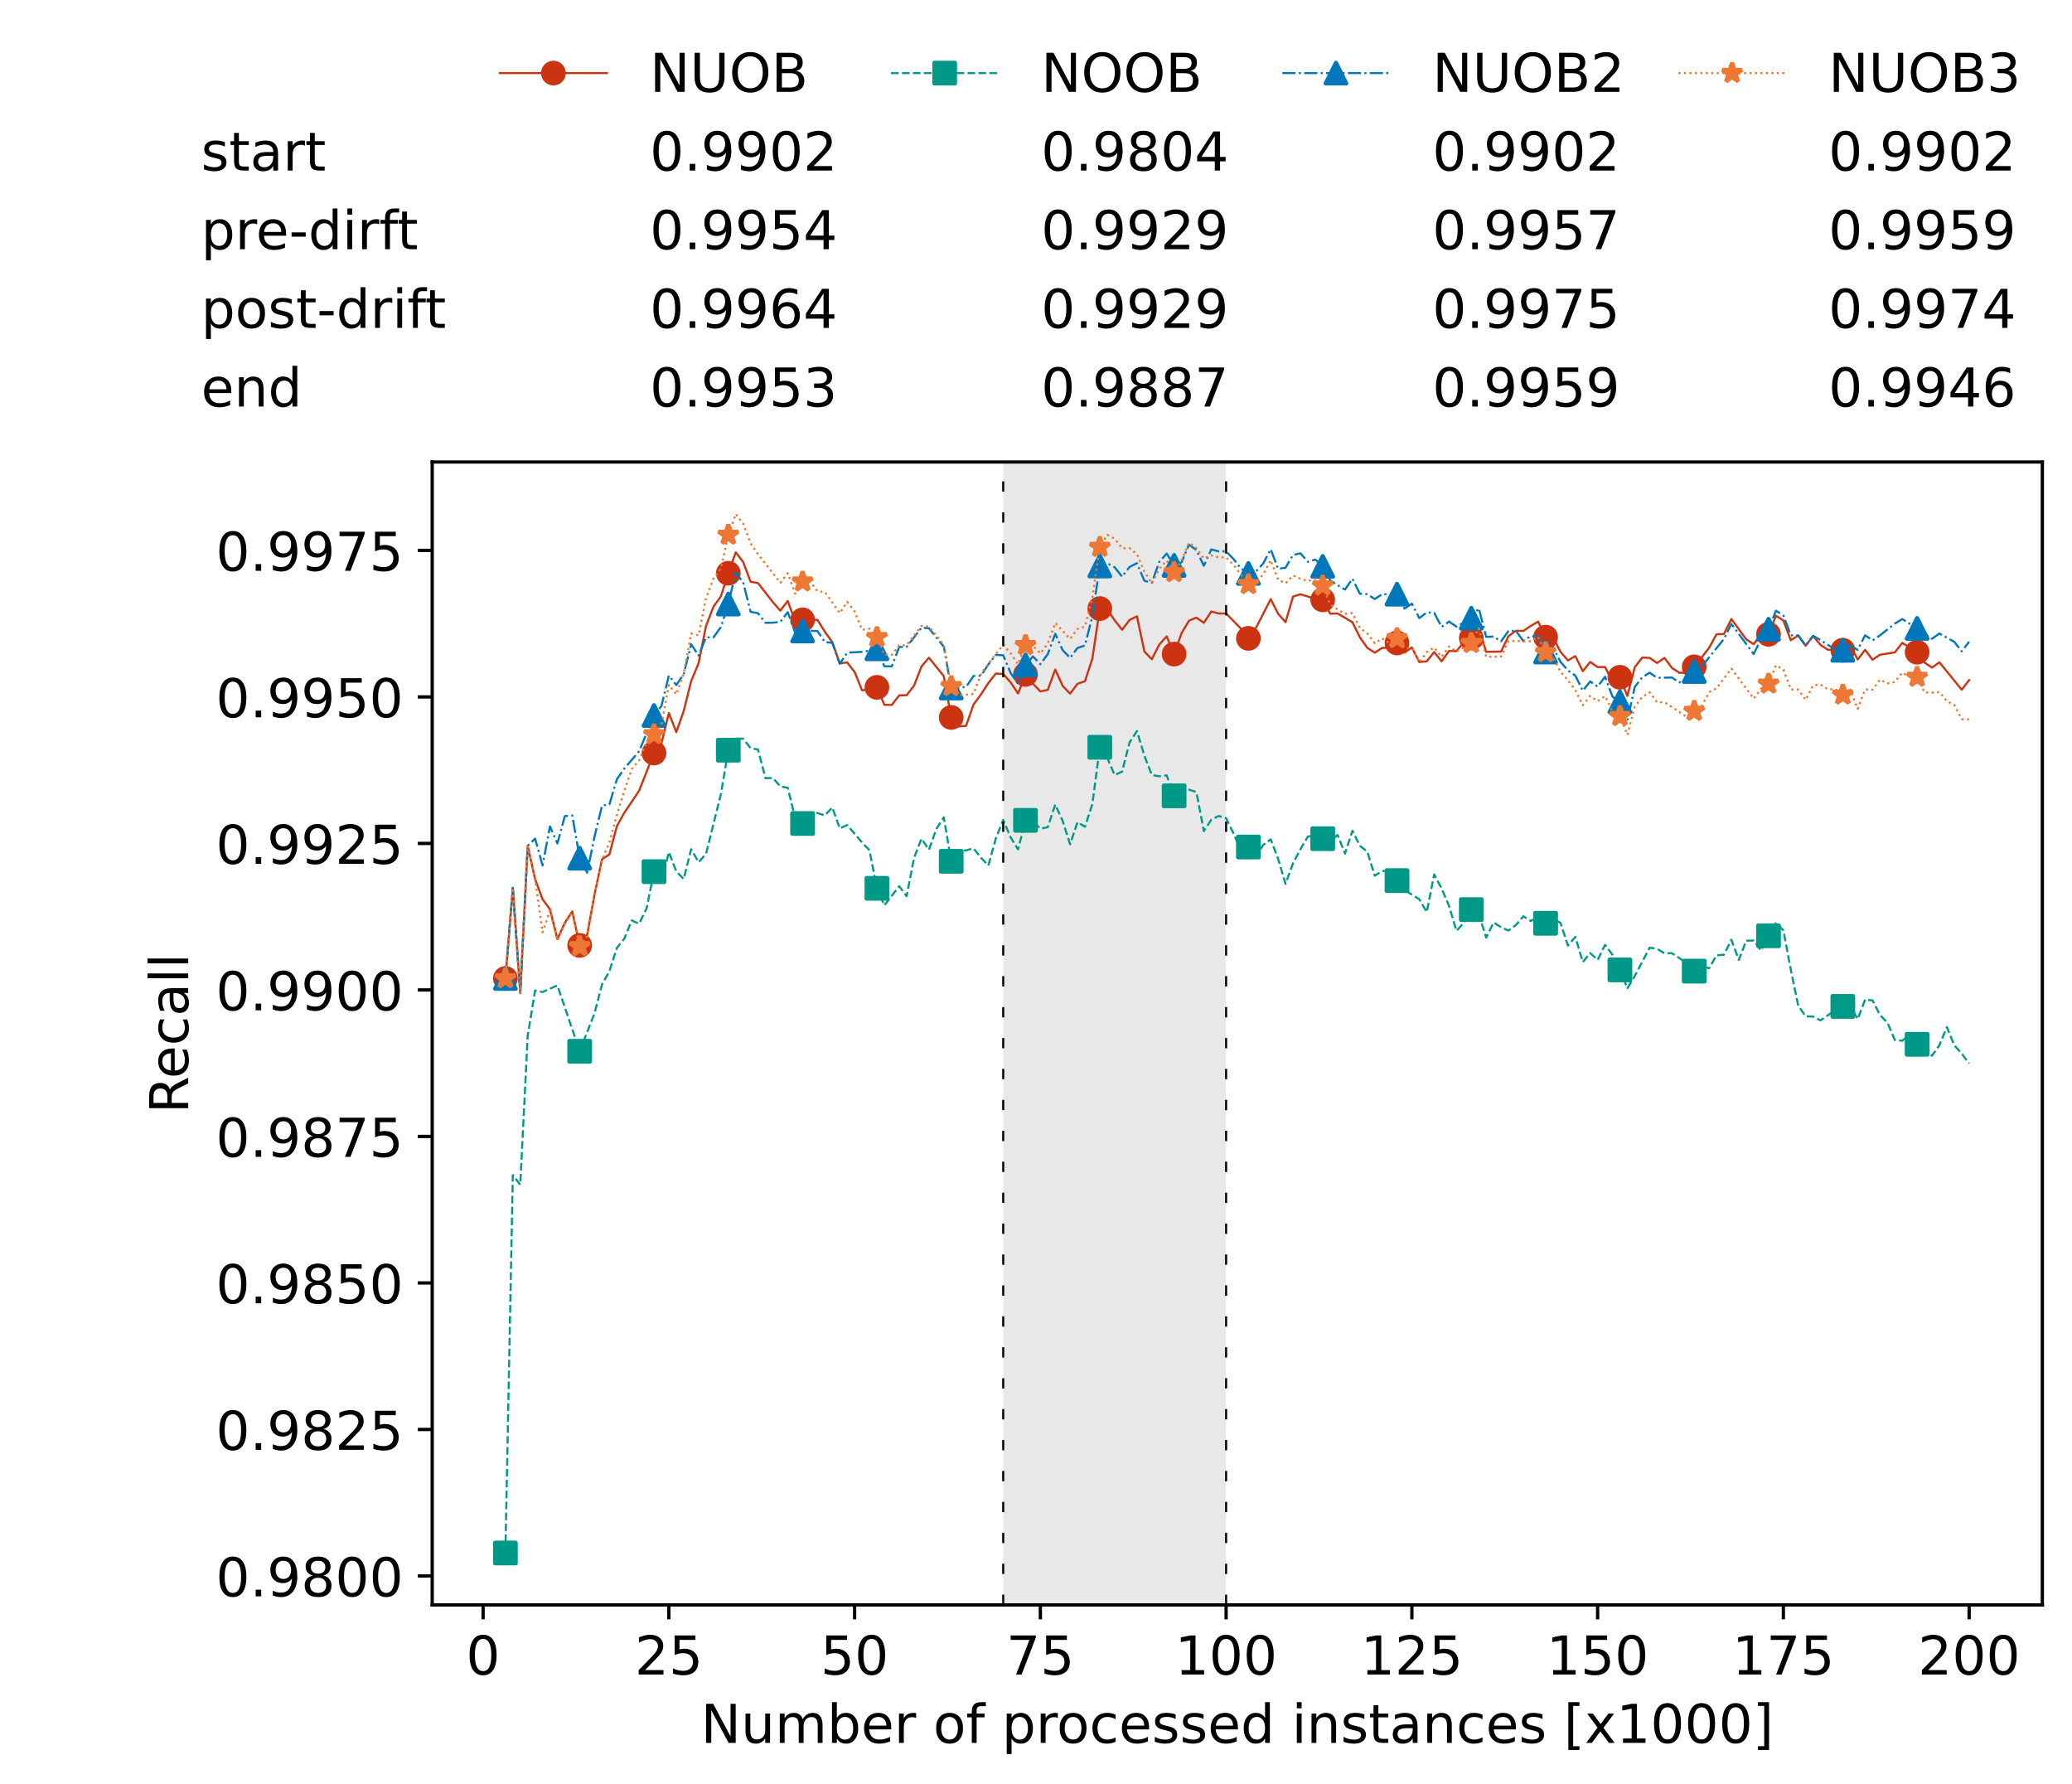 <?xml version="1.0" encoding="utf-8" standalone="no"?>
<!DOCTYPE svg PUBLIC "-//W3C//DTD SVG 1.1//EN"
  "http://www.w3.org/Graphics/SVG/1.1/DTD/svg11.dtd">
<!-- Created with matplotlib (https://matplotlib.org/) -->
<svg height="432.615pt" version="1.1" viewBox="0 0 502.65 432.615" width="502.65pt" xmlns="http://www.w3.org/2000/svg" xmlns:xlink="http://www.w3.org/1999/xlink">
 <defs>
  <style type="text/css">*{stroke-linecap:butt;stroke-linejoin:round;}</style>
 </defs>
 <g id="figure_1">
  <g id="patch_1">
   <path d="M 0 432.615 
L 502.65 432.615 
L 502.65 0 
L 0 0 
z
" style="fill:#ffffff;"/>
  </g>
  <g id="axes_1">
   <g id="patch_2">
    <path d="M 104.85 389.252 
L 495.45 389.252 
L 495.45 112.052 
L 104.85 112.052 
z
" style="fill:#ffffff;"/>
   </g>
   <g id="patch_3">
    <path clip-path="url(#p85881edc6c)" d="M 297.446 389.252 
L 297.446 112.052 
L 243.372 112.052 
L 243.372 389.252 
z
" style="fill:#d3d3d3;opacity:0.5;"/>
   </g>
   <g id="matplotlib.axis_1">
    <g id="xtick_1">
     <g id="line2d_1">
      <defs>
       <path d="M 0 0 
L 0 3.5 
" id="m4eb299aec8" style="stroke:#000000;stroke-width:0.8;"/>
      </defs>
      <g>
       <use style="stroke:#000000;stroke-width:0.8;" x="117.197" xlink:href="#m4eb299aec8" y="389.252"/>
      </g>
     </g>
     <g id="text_1">
      <!-- 0 -->
      <g transform="translate(113.061 406.13)scale(0.13 -0.13)">
       <defs>
        <path d="M 31.781 66.406 
Q 24.172 66.406 20.328 58.906 
Q 16.5 51.422 16.5 36.375 
Q 16.5 21.391 20.328 13.891 
Q 24.172 6.391 31.781 6.391 
Q 39.453 6.391 43.281 13.891 
Q 47.125 21.391 47.125 36.375 
Q 47.125 51.422 43.281 58.906 
Q 39.453 66.406 31.781 66.406 
z
M 31.781 74.219 
Q 44.047 74.219 50.516 64.516 
Q 56.984 54.828 56.984 36.375 
Q 56.984 17.969 50.516 8.266 
Q 44.047 -1.422 31.781 -1.422 
Q 19.531 -1.422 13.062 8.266 
Q 6.594 17.969 6.594 36.375 
Q 6.594 54.828 13.062 64.516 
Q 19.531 74.219 31.781 74.219 
z
" id="DejaVuSans-48"/>
       </defs>
       <use xlink:href="#DejaVuSans-48"/>
      </g>
     </g>
    </g>
    <g id="xtick_2">
     <g id="line2d_2">
      <g>
       <use style="stroke:#000000;stroke-width:0.8;" x="162.259" xlink:href="#m4eb299aec8" y="389.252"/>
      </g>
     </g>
     <g id="text_2">
      <!-- 25 -->
      <g transform="translate(153.988 406.13)scale(0.13 -0.13)">
       <defs>
        <path d="M 19.188 8.297 
L 53.609 8.297 
L 53.609 0 
L 7.328 0 
L 7.328 8.297 
Q 12.938 14.109 22.625 23.891 
Q 32.328 33.688 34.812 36.531 
Q 39.547 41.844 41.422 45.531 
Q 43.312 49.219 43.312 52.781 
Q 43.312 58.594 39.234 62.25 
Q 35.156 65.922 28.609 65.922 
Q 23.969 65.922 18.812 64.312 
Q 13.672 62.703 7.812 59.422 
L 7.812 69.391 
Q 13.766 71.781 18.938 73 
Q 24.125 74.219 28.422 74.219 
Q 39.75 74.219 46.484 68.547 
Q 53.219 62.891 53.219 53.422 
Q 53.219 48.922 51.531 44.891 
Q 49.859 40.875 45.406 35.406 
Q 44.188 33.984 37.641 27.219 
Q 31.109 20.453 19.188 8.297 
z
" id="DejaVuSans-50"/>
        <path d="M 10.797 72.906 
L 49.516 72.906 
L 49.516 64.594 
L 19.828 64.594 
L 19.828 46.734 
Q 21.969 47.469 24.109 47.828 
Q 26.266 48.188 28.422 48.188 
Q 40.625 48.188 47.75 41.5 
Q 54.891 34.812 54.891 23.391 
Q 54.891 11.625 47.562 5.094 
Q 40.234 -1.422 26.906 -1.422 
Q 22.312 -1.422 17.547 -0.641 
Q 12.797 0.141 7.719 1.703 
L 7.719 11.625 
Q 12.109 9.234 16.797 8.062 
Q 21.484 6.891 26.703 6.891 
Q 35.156 6.891 40.078 11.328 
Q 45.016 15.766 45.016 23.391 
Q 45.016 31 40.078 35.438 
Q 35.156 39.891 26.703 39.891 
Q 22.75 39.891 18.812 39.016 
Q 14.891 38.141 10.797 36.281 
z
" id="DejaVuSans-53"/>
       </defs>
       <use xlink:href="#DejaVuSans-50"/>
       <use x="63.623" xlink:href="#DejaVuSans-53"/>
      </g>
     </g>
    </g>
    <g id="xtick_3">
     <g id="line2d_3">
      <g>
       <use style="stroke:#000000;stroke-width:0.8;" x="207.322" xlink:href="#m4eb299aec8" y="389.252"/>
      </g>
     </g>
     <g id="text_3">
      <!-- 50 -->
      <g transform="translate(199.05 406.13)scale(0.13 -0.13)">
       <use xlink:href="#DejaVuSans-53"/>
       <use x="63.623" xlink:href="#DejaVuSans-48"/>
      </g>
     </g>
    </g>
    <g id="xtick_4">
     <g id="line2d_4">
      <g>
       <use style="stroke:#000000;stroke-width:0.8;" x="252.384" xlink:href="#m4eb299aec8" y="389.252"/>
      </g>
     </g>
     <g id="text_4">
      <!-- 75 -->
      <g transform="translate(244.113 406.13)scale(0.13 -0.13)">
       <defs>
        <path d="M 8.203 72.906 
L 55.078 72.906 
L 55.078 68.703 
L 28.609 0 
L 18.312 0 
L 43.219 64.594 
L 8.203 64.594 
z
" id="DejaVuSans-55"/>
       </defs>
       <use xlink:href="#DejaVuSans-55"/>
       <use x="63.623" xlink:href="#DejaVuSans-53"/>
      </g>
     </g>
    </g>
    <g id="xtick_5">
     <g id="line2d_5">
      <g>
       <use style="stroke:#000000;stroke-width:0.8;" x="297.446" xlink:href="#m4eb299aec8" y="389.252"/>
      </g>
     </g>
     <g id="text_5">
      <!-- 100 -->
      <g transform="translate(285.039 406.13)scale(0.13 -0.13)">
       <defs>
        <path d="M 12.406 8.297 
L 28.516 8.297 
L 28.516 63.922 
L 10.984 60.406 
L 10.984 69.391 
L 28.422 72.906 
L 38.281 72.906 
L 38.281 8.297 
L 54.391 8.297 
L 54.391 0 
L 12.406 0 
z
" id="DejaVuSans-49"/>
       </defs>
       <use xlink:href="#DejaVuSans-49"/>
       <use x="63.623" xlink:href="#DejaVuSans-48"/>
       <use x="127.246" xlink:href="#DejaVuSans-48"/>
      </g>
     </g>
    </g>
    <g id="xtick_6">
     <g id="line2d_6">
      <g>
       <use style="stroke:#000000;stroke-width:0.8;" x="342.509" xlink:href="#m4eb299aec8" y="389.252"/>
      </g>
     </g>
     <g id="text_6">
      <!-- 125 -->
      <g transform="translate(330.102 406.13)scale(0.13 -0.13)">
       <use xlink:href="#DejaVuSans-49"/>
       <use x="63.623" xlink:href="#DejaVuSans-50"/>
       <use x="127.246" xlink:href="#DejaVuSans-53"/>
      </g>
     </g>
    </g>
    <g id="xtick_7">
     <g id="line2d_7">
      <g>
       <use style="stroke:#000000;stroke-width:0.8;" x="387.571" xlink:href="#m4eb299aec8" y="389.252"/>
      </g>
     </g>
     <g id="text_7">
      <!-- 150 -->
      <g transform="translate(375.164 406.13)scale(0.13 -0.13)">
       <use xlink:href="#DejaVuSans-49"/>
       <use x="63.623" xlink:href="#DejaVuSans-53"/>
       <use x="127.246" xlink:href="#DejaVuSans-48"/>
      </g>
     </g>
    </g>
    <g id="xtick_8">
     <g id="line2d_8">
      <g>
       <use style="stroke:#000000;stroke-width:0.8;" x="432.633" xlink:href="#m4eb299aec8" y="389.252"/>
      </g>
     </g>
     <g id="text_8">
      <!-- 175 -->
      <g transform="translate(420.226 406.13)scale(0.13 -0.13)">
       <use xlink:href="#DejaVuSans-49"/>
       <use x="63.623" xlink:href="#DejaVuSans-55"/>
       <use x="127.246" xlink:href="#DejaVuSans-53"/>
      </g>
     </g>
    </g>
    <g id="xtick_9">
     <g id="line2d_9">
      <g>
       <use style="stroke:#000000;stroke-width:0.8;" x="477.695" xlink:href="#m4eb299aec8" y="389.252"/>
      </g>
     </g>
     <g id="text_9">
      <!-- 200 -->
      <g transform="translate(465.289 406.13)scale(0.13 -0.13)">
       <use xlink:href="#DejaVuSans-50"/>
       <use x="63.623" xlink:href="#DejaVuSans-48"/>
       <use x="127.246" xlink:href="#DejaVuSans-48"/>
      </g>
     </g>
    </g>
    <g id="text_10">
     <!-- Number of processed instances [x1000] -->
     <g transform="translate(170.025 422.711)scale(0.13 -0.13)">
      <defs>
       <path d="M 9.812 72.906 
L 23.094 72.906 
L 55.422 11.922 
L 55.422 72.906 
L 64.984 72.906 
L 64.984 0 
L 51.703 0 
L 19.391 60.984 
L 19.391 0 
L 9.812 0 
z
" id="DejaVuSans-78"/>
       <path d="M 8.5 21.578 
L 8.5 54.688 
L 17.484 54.688 
L 17.484 21.922 
Q 17.484 14.156 20.5 10.266 
Q 23.531 6.391 29.594 6.391 
Q 36.859 6.391 41.078 11.031 
Q 45.312 15.672 45.312 23.688 
L 45.312 54.688 
L 54.297 54.688 
L 54.297 0 
L 45.312 0 
L 45.312 8.406 
Q 42.047 3.422 37.719 1 
Q 33.406 -1.422 27.688 -1.422 
Q 18.266 -1.422 13.375 4.438 
Q 8.5 10.297 8.5 21.578 
z
M 31.109 56 
z
" id="DejaVuSans-117"/>
       <path d="M 52 44.188 
Q 55.375 50.25 60.062 53.125 
Q 64.75 56 71.094 56 
Q 79.641 56 84.281 50.016 
Q 88.922 44.047 88.922 33.016 
L 88.922 0 
L 79.891 0 
L 79.891 32.719 
Q 79.891 40.578 77.094 44.375 
Q 74.312 48.188 68.609 48.188 
Q 61.625 48.188 57.562 43.547 
Q 53.516 38.922 53.516 30.906 
L 53.516 0 
L 44.484 0 
L 44.484 32.719 
Q 44.484 40.625 41.703 44.406 
Q 38.922 48.188 33.109 48.188 
Q 26.219 48.188 22.156 43.531 
Q 18.109 38.875 18.109 30.906 
L 18.109 0 
L 9.078 0 
L 9.078 54.688 
L 18.109 54.688 
L 18.109 46.188 
Q 21.188 51.219 25.484 53.609 
Q 29.781 56 35.688 56 
Q 41.656 56 45.828 52.969 
Q 50 49.953 52 44.188 
z
" id="DejaVuSans-109"/>
       <path d="M 48.688 27.297 
Q 48.688 37.203 44.609 42.844 
Q 40.531 48.484 33.406 48.484 
Q 26.266 48.484 22.188 42.844 
Q 18.109 37.203 18.109 27.297 
Q 18.109 17.391 22.188 11.75 
Q 26.266 6.109 33.406 6.109 
Q 40.531 6.109 44.609 11.75 
Q 48.688 17.391 48.688 27.297 
z
M 18.109 46.391 
Q 20.953 51.266 25.266 53.625 
Q 29.594 56 35.594 56 
Q 45.562 56 51.781 48.094 
Q 58.016 40.188 58.016 27.297 
Q 58.016 14.406 51.781 6.484 
Q 45.562 -1.422 35.594 -1.422 
Q 29.594 -1.422 25.266 0.953 
Q 20.953 3.328 18.109 8.203 
L 18.109 0 
L 9.078 0 
L 9.078 75.984 
L 18.109 75.984 
z
" id="DejaVuSans-98"/>
       <path d="M 56.203 29.594 
L 56.203 25.203 
L 14.891 25.203 
Q 15.484 15.922 20.484 11.062 
Q 25.484 6.203 34.422 6.203 
Q 39.594 6.203 44.453 7.469 
Q 49.312 8.734 54.109 11.281 
L 54.109 2.781 
Q 49.266 0.734 44.188 -0.344 
Q 39.109 -1.422 33.891 -1.422 
Q 20.797 -1.422 13.156 6.188 
Q 5.516 13.812 5.516 26.812 
Q 5.516 40.234 12.766 48.109 
Q 20.016 56 32.328 56 
Q 43.359 56 49.781 48.891 
Q 56.203 41.797 56.203 29.594 
z
M 47.219 32.234 
Q 47.125 39.594 43.094 43.984 
Q 39.062 48.391 32.422 48.391 
Q 24.906 48.391 20.391 44.141 
Q 15.875 39.891 15.188 32.172 
z
" id="DejaVuSans-101"/>
       <path d="M 41.109 46.297 
Q 39.594 47.172 37.812 47.578 
Q 36.031 48 33.891 48 
Q 26.266 48 22.188 43.047 
Q 18.109 38.094 18.109 28.812 
L 18.109 0 
L 9.078 0 
L 9.078 54.688 
L 18.109 54.688 
L 18.109 46.188 
Q 20.953 51.172 25.484 53.578 
Q 30.031 56 36.531 56 
Q 37.453 56 38.578 55.875 
Q 39.703 55.766 41.062 55.516 
z
" id="DejaVuSans-114"/>
       <path id="DejaVuSans-32"/>
       <path d="M 30.609 48.391 
Q 23.391 48.391 19.188 42.75 
Q 14.984 37.109 14.984 27.297 
Q 14.984 17.484 19.156 11.844 
Q 23.344 6.203 30.609 6.203 
Q 37.797 6.203 41.984 11.859 
Q 46.188 17.531 46.188 27.297 
Q 46.188 37.016 41.984 42.703 
Q 37.797 48.391 30.609 48.391 
z
M 30.609 56 
Q 42.328 56 49.016 48.375 
Q 55.719 40.766 55.719 27.297 
Q 55.719 13.875 49.016 6.219 
Q 42.328 -1.422 30.609 -1.422 
Q 18.844 -1.422 12.172 6.219 
Q 5.516 13.875 5.516 27.297 
Q 5.516 40.766 12.172 48.375 
Q 18.844 56 30.609 56 
z
" id="DejaVuSans-111"/>
       <path d="M 37.109 75.984 
L 37.109 68.5 
L 28.516 68.5 
Q 23.688 68.5 21.797 66.547 
Q 19.922 64.594 19.922 59.516 
L 19.922 54.688 
L 34.719 54.688 
L 34.719 47.703 
L 19.922 47.703 
L 19.922 0 
L 10.891 0 
L 10.891 47.703 
L 2.297 47.703 
L 2.297 54.688 
L 10.891 54.688 
L 10.891 58.5 
Q 10.891 67.625 15.141 71.797 
Q 19.391 75.984 28.609 75.984 
z
" id="DejaVuSans-102"/>
       <path d="M 18.109 8.203 
L 18.109 -20.797 
L 9.078 -20.797 
L 9.078 54.688 
L 18.109 54.688 
L 18.109 46.391 
Q 20.953 51.266 25.266 53.625 
Q 29.594 56 35.594 56 
Q 45.562 56 51.781 48.094 
Q 58.016 40.188 58.016 27.297 
Q 58.016 14.406 51.781 6.484 
Q 45.562 -1.422 35.594 -1.422 
Q 29.594 -1.422 25.266 0.953 
Q 20.953 3.328 18.109 8.203 
z
M 48.688 27.297 
Q 48.688 37.203 44.609 42.844 
Q 40.531 48.484 33.406 48.484 
Q 26.266 48.484 22.188 42.844 
Q 18.109 37.203 18.109 27.297 
Q 18.109 17.391 22.188 11.75 
Q 26.266 6.109 33.406 6.109 
Q 40.531 6.109 44.609 11.75 
Q 48.688 17.391 48.688 27.297 
z
" id="DejaVuSans-112"/>
       <path d="M 48.781 52.594 
L 48.781 44.188 
Q 44.969 46.297 41.141 47.344 
Q 37.312 48.391 33.406 48.391 
Q 24.656 48.391 19.812 42.844 
Q 14.984 37.312 14.984 27.297 
Q 14.984 17.281 19.812 11.734 
Q 24.656 6.203 33.406 6.203 
Q 37.312 6.203 41.141 7.25 
Q 44.969 8.297 48.781 10.406 
L 48.781 2.094 
Q 45.016 0.344 40.984 -0.531 
Q 36.969 -1.422 32.422 -1.422 
Q 20.062 -1.422 12.781 6.344 
Q 5.516 14.109 5.516 27.297 
Q 5.516 40.672 12.859 48.328 
Q 20.219 56 33.016 56 
Q 37.156 56 41.109 55.141 
Q 45.062 54.297 48.781 52.594 
z
" id="DejaVuSans-99"/>
       <path d="M 44.281 53.078 
L 44.281 44.578 
Q 40.484 46.531 36.375 47.5 
Q 32.281 48.484 27.875 48.484 
Q 21.188 48.484 17.844 46.438 
Q 14.5 44.391 14.5 40.281 
Q 14.5 37.156 16.891 35.375 
Q 19.281 33.594 26.516 31.984 
L 29.594 31.297 
Q 39.156 29.25 43.188 25.516 
Q 47.219 21.781 47.219 15.094 
Q 47.219 7.469 41.188 3.016 
Q 35.156 -1.422 24.609 -1.422 
Q 20.219 -1.422 15.453 -0.562 
Q 10.688 0.297 5.422 2 
L 5.422 11.281 
Q 10.406 8.688 15.234 7.391 
Q 20.062 6.109 24.812 6.109 
Q 31.156 6.109 34.562 8.281 
Q 37.984 10.453 37.984 14.406 
Q 37.984 18.062 35.516 20.016 
Q 33.062 21.969 24.703 23.781 
L 21.578 24.516 
Q 13.234 26.266 9.516 29.906 
Q 5.812 33.547 5.812 39.891 
Q 5.812 47.609 11.281 51.797 
Q 16.75 56 26.812 56 
Q 31.781 56 36.172 55.266 
Q 40.578 54.547 44.281 53.078 
z
" id="DejaVuSans-115"/>
       <path d="M 45.406 46.391 
L 45.406 75.984 
L 54.391 75.984 
L 54.391 0 
L 45.406 0 
L 45.406 8.203 
Q 42.578 3.328 38.25 0.953 
Q 33.938 -1.422 27.875 -1.422 
Q 17.969 -1.422 11.734 6.484 
Q 5.516 14.406 5.516 27.297 
Q 5.516 40.188 11.734 48.094 
Q 17.969 56 27.875 56 
Q 33.938 56 38.25 53.625 
Q 42.578 51.266 45.406 46.391 
z
M 14.797 27.297 
Q 14.797 17.391 18.875 11.75 
Q 22.953 6.109 30.078 6.109 
Q 37.203 6.109 41.297 11.75 
Q 45.406 17.391 45.406 27.297 
Q 45.406 37.203 41.297 42.844 
Q 37.203 48.484 30.078 48.484 
Q 22.953 48.484 18.875 42.844 
Q 14.797 37.203 14.797 27.297 
z
" id="DejaVuSans-100"/>
       <path d="M 9.422 54.688 
L 18.406 54.688 
L 18.406 0 
L 9.422 0 
z
M 9.422 75.984 
L 18.406 75.984 
L 18.406 64.594 
L 9.422 64.594 
z
" id="DejaVuSans-105"/>
       <path d="M 54.891 33.016 
L 54.891 0 
L 45.906 0 
L 45.906 32.719 
Q 45.906 40.484 42.875 44.328 
Q 39.844 48.188 33.797 48.188 
Q 26.516 48.188 22.312 43.547 
Q 18.109 38.922 18.109 30.906 
L 18.109 0 
L 9.078 0 
L 9.078 54.688 
L 18.109 54.688 
L 18.109 46.188 
Q 21.344 51.125 25.703 53.562 
Q 30.078 56 35.797 56 
Q 45.219 56 50.047 50.172 
Q 54.891 44.344 54.891 33.016 
z
" id="DejaVuSans-110"/>
       <path d="M 18.312 70.219 
L 18.312 54.688 
L 36.812 54.688 
L 36.812 47.703 
L 18.312 47.703 
L 18.312 18.016 
Q 18.312 11.328 20.141 9.422 
Q 21.969 7.516 27.594 7.516 
L 36.812 7.516 
L 36.812 0 
L 27.594 0 
Q 17.188 0 13.234 3.875 
Q 9.281 7.766 9.281 18.016 
L 9.281 47.703 
L 2.688 47.703 
L 2.688 54.688 
L 9.281 54.688 
L 9.281 70.219 
z
" id="DejaVuSans-116"/>
       <path d="M 34.281 27.484 
Q 23.391 27.484 19.188 25 
Q 14.984 22.516 14.984 16.5 
Q 14.984 11.719 18.141 8.906 
Q 21.297 6.109 26.703 6.109 
Q 34.188 6.109 38.703 11.406 
Q 43.219 16.703 43.219 25.484 
L 43.219 27.484 
z
M 52.203 31.203 
L 52.203 0 
L 43.219 0 
L 43.219 8.297 
Q 40.141 3.328 35.547 0.953 
Q 30.953 -1.422 24.312 -1.422 
Q 15.922 -1.422 10.953 3.297 
Q 6 8.016 6 15.922 
Q 6 25.141 12.172 29.828 
Q 18.359 34.516 30.609 34.516 
L 43.219 34.516 
L 43.219 35.406 
Q 43.219 41.609 39.141 45 
Q 35.062 48.391 27.688 48.391 
Q 23 48.391 18.547 47.266 
Q 14.109 46.141 10.016 43.891 
L 10.016 52.203 
Q 14.938 54.109 19.578 55.047 
Q 24.219 56 28.609 56 
Q 40.484 56 46.344 49.844 
Q 52.203 43.703 52.203 31.203 
z
" id="DejaVuSans-97"/>
       <path d="M 8.594 75.984 
L 29.297 75.984 
L 29.297 69 
L 17.578 69 
L 17.578 -6.203 
L 29.297 -6.203 
L 29.297 -13.188 
L 8.594 -13.188 
z
" id="DejaVuSans-91"/>
       <path d="M 54.891 54.688 
L 35.109 28.078 
L 55.906 0 
L 45.312 0 
L 29.391 21.484 
L 13.484 0 
L 2.875 0 
L 24.125 28.609 
L 4.688 54.688 
L 15.281 54.688 
L 29.781 35.203 
L 44.281 54.688 
z
" id="DejaVuSans-120"/>
       <path d="M 30.422 75.984 
L 30.422 -13.188 
L 9.719 -13.188 
L 9.719 -6.203 
L 21.391 -6.203 
L 21.391 69 
L 9.719 69 
L 9.719 75.984 
z
" id="DejaVuSans-93"/>
      </defs>
      <use xlink:href="#DejaVuSans-78"/>
      <use x="74.805" xlink:href="#DejaVuSans-117"/>
      <use x="138.184" xlink:href="#DejaVuSans-109"/>
      <use x="235.596" xlink:href="#DejaVuSans-98"/>
      <use x="299.072" xlink:href="#DejaVuSans-101"/>
      <use x="360.596" xlink:href="#DejaVuSans-114"/>
      <use x="401.709" xlink:href="#DejaVuSans-32"/>
      <use x="433.496" xlink:href="#DejaVuSans-111"/>
      <use x="494.678" xlink:href="#DejaVuSans-102"/>
      <use x="529.883" xlink:href="#DejaVuSans-32"/>
      <use x="561.67" xlink:href="#DejaVuSans-112"/>
      <use x="625.146" xlink:href="#DejaVuSans-114"/>
      <use x="664.01" xlink:href="#DejaVuSans-111"/>
      <use x="725.191" xlink:href="#DejaVuSans-99"/>
      <use x="780.172" xlink:href="#DejaVuSans-101"/>
      <use x="841.695" xlink:href="#DejaVuSans-115"/>
      <use x="893.795" xlink:href="#DejaVuSans-115"/>
      <use x="945.895" xlink:href="#DejaVuSans-101"/>
      <use x="1007.418" xlink:href="#DejaVuSans-100"/>
      <use x="1070.895" xlink:href="#DejaVuSans-32"/>
      <use x="1102.682" xlink:href="#DejaVuSans-105"/>
      <use x="1130.465" xlink:href="#DejaVuSans-110"/>
      <use x="1193.844" xlink:href="#DejaVuSans-115"/>
      <use x="1245.943" xlink:href="#DejaVuSans-116"/>
      <use x="1285.152" xlink:href="#DejaVuSans-97"/>
      <use x="1346.432" xlink:href="#DejaVuSans-110"/>
      <use x="1409.811" xlink:href="#DejaVuSans-99"/>
      <use x="1464.791" xlink:href="#DejaVuSans-101"/>
      <use x="1526.314" xlink:href="#DejaVuSans-115"/>
      <use x="1578.414" xlink:href="#DejaVuSans-32"/>
      <use x="1610.201" xlink:href="#DejaVuSans-91"/>
      <use x="1649.215" xlink:href="#DejaVuSans-120"/>
      <use x="1708.395" xlink:href="#DejaVuSans-49"/>
      <use x="1772.018" xlink:href="#DejaVuSans-48"/>
      <use x="1835.641" xlink:href="#DejaVuSans-48"/>
      <use x="1899.264" xlink:href="#DejaVuSans-48"/>
      <use x="1962.887" xlink:href="#DejaVuSans-93"/>
     </g>
    </g>
   </g>
   <g id="matplotlib.axis_2">
    <g id="ytick_1">
     <g id="line2d_10">
      <defs>
       <path d="M 0 0 
L -3.5 0 
" id="mc0fde4e037" style="stroke:#000000;stroke-width:0.8;"/>
      </defs>
      <g>
       <use style="stroke:#000000;stroke-width:0.8;" x="104.85" xlink:href="#mc0fde4e037" y="382.226"/>
      </g>
     </g>
     <g id="text_11">
      <!-- 0.9800 -->
      <g transform="translate(52.362 387.165)scale(0.13 -0.13)">
       <defs>
        <path d="M 10.688 12.406 
L 21 12.406 
L 21 0 
L 10.688 0 
z
" id="DejaVuSans-46"/>
        <path d="M 10.984 1.516 
L 10.984 10.5 
Q 14.703 8.734 18.5 7.812 
Q 22.312 6.891 25.984 6.891 
Q 35.75 6.891 40.891 13.453 
Q 46.047 20.016 46.781 33.406 
Q 43.953 29.203 39.594 26.953 
Q 35.25 24.703 29.984 24.703 
Q 19.047 24.703 12.672 31.312 
Q 6.297 37.938 6.297 49.422 
Q 6.297 60.641 12.938 67.422 
Q 19.578 74.219 30.609 74.219 
Q 43.266 74.219 49.922 64.516 
Q 56.594 54.828 56.594 36.375 
Q 56.594 19.141 48.406 8.859 
Q 40.234 -1.422 26.422 -1.422 
Q 22.703 -1.422 18.891 -0.688 
Q 15.094 0.047 10.984 1.516 
z
M 30.609 32.422 
Q 37.25 32.422 41.125 36.953 
Q 45.016 41.5 45.016 49.422 
Q 45.016 57.281 41.125 61.844 
Q 37.25 66.406 30.609 66.406 
Q 23.969 66.406 20.094 61.844 
Q 16.219 57.281 16.219 49.422 
Q 16.219 41.5 20.094 36.953 
Q 23.969 32.422 30.609 32.422 
z
" id="DejaVuSans-57"/>
        <path d="M 31.781 34.625 
Q 24.75 34.625 20.719 30.859 
Q 16.703 27.094 16.703 20.516 
Q 16.703 13.922 20.719 10.156 
Q 24.75 6.391 31.781 6.391 
Q 38.812 6.391 42.859 10.172 
Q 46.922 13.969 46.922 20.516 
Q 46.922 27.094 42.891 30.859 
Q 38.875 34.625 31.781 34.625 
z
M 21.922 38.812 
Q 15.578 40.375 12.031 44.719 
Q 8.5 49.078 8.5 55.328 
Q 8.5 64.062 14.719 69.141 
Q 20.953 74.219 31.781 74.219 
Q 42.672 74.219 48.875 69.141 
Q 55.078 64.062 55.078 55.328 
Q 55.078 49.078 51.531 44.719 
Q 48 40.375 41.703 38.812 
Q 48.828 37.156 52.797 32.312 
Q 56.781 27.484 56.781 20.516 
Q 56.781 9.906 50.312 4.234 
Q 43.844 -1.422 31.781 -1.422 
Q 19.734 -1.422 13.25 4.234 
Q 6.781 9.906 6.781 20.516 
Q 6.781 27.484 10.781 32.312 
Q 14.797 37.156 21.922 38.812 
z
M 18.312 54.391 
Q 18.312 48.734 21.844 45.562 
Q 25.391 42.391 31.781 42.391 
Q 38.141 42.391 41.719 45.562 
Q 45.312 48.734 45.312 54.391 
Q 45.312 60.062 41.719 63.234 
Q 38.141 66.406 31.781 66.406 
Q 25.391 66.406 21.844 63.234 
Q 18.312 60.062 18.312 54.391 
z
" id="DejaVuSans-56"/>
       </defs>
       <use xlink:href="#DejaVuSans-48"/>
       <use x="63.623" xlink:href="#DejaVuSans-46"/>
       <use x="95.41" xlink:href="#DejaVuSans-57"/>
       <use x="159.033" xlink:href="#DejaVuSans-56"/>
       <use x="222.656" xlink:href="#DejaVuSans-48"/>
       <use x="286.279" xlink:href="#DejaVuSans-48"/>
      </g>
     </g>
    </g>
    <g id="ytick_2">
     <g id="line2d_11">
      <g>
       <use style="stroke:#000000;stroke-width:0.8;" x="104.85" xlink:href="#mc0fde4e037" y="346.693"/>
      </g>
     </g>
     <g id="text_12">
      <!-- 0.9825 -->
      <g transform="translate(52.362 351.632)scale(0.13 -0.13)">
       <use xlink:href="#DejaVuSans-48"/>
       <use x="63.623" xlink:href="#DejaVuSans-46"/>
       <use x="95.41" xlink:href="#DejaVuSans-57"/>
       <use x="159.033" xlink:href="#DejaVuSans-56"/>
       <use x="222.656" xlink:href="#DejaVuSans-50"/>
       <use x="286.279" xlink:href="#DejaVuSans-53"/>
      </g>
     </g>
    </g>
    <g id="ytick_3">
     <g id="line2d_12">
      <g>
       <use style="stroke:#000000;stroke-width:0.8;" x="104.85" xlink:href="#mc0fde4e037" y="311.16"/>
      </g>
     </g>
     <g id="text_13">
      <!-- 0.9850 -->
      <g transform="translate(52.362 316.099)scale(0.13 -0.13)">
       <use xlink:href="#DejaVuSans-48"/>
       <use x="63.623" xlink:href="#DejaVuSans-46"/>
       <use x="95.41" xlink:href="#DejaVuSans-57"/>
       <use x="159.033" xlink:href="#DejaVuSans-56"/>
       <use x="222.656" xlink:href="#DejaVuSans-53"/>
       <use x="286.279" xlink:href="#DejaVuSans-48"/>
      </g>
     </g>
    </g>
    <g id="ytick_4">
     <g id="line2d_13">
      <g>
       <use style="stroke:#000000;stroke-width:0.8;" x="104.85" xlink:href="#mc0fde4e037" y="275.627"/>
      </g>
     </g>
     <g id="text_14">
      <!-- 0.9875 -->
      <g transform="translate(52.362 280.566)scale(0.13 -0.13)">
       <use xlink:href="#DejaVuSans-48"/>
       <use x="63.623" xlink:href="#DejaVuSans-46"/>
       <use x="95.41" xlink:href="#DejaVuSans-57"/>
       <use x="159.033" xlink:href="#DejaVuSans-56"/>
       <use x="222.656" xlink:href="#DejaVuSans-55"/>
       <use x="286.279" xlink:href="#DejaVuSans-53"/>
      </g>
     </g>
    </g>
    <g id="ytick_5">
     <g id="line2d_14">
      <g>
       <use style="stroke:#000000;stroke-width:0.8;" x="104.85" xlink:href="#mc0fde4e037" y="240.093"/>
      </g>
     </g>
     <g id="text_15">
      <!-- 0.9900 -->
      <g transform="translate(52.362 245.032)scale(0.13 -0.13)">
       <use xlink:href="#DejaVuSans-48"/>
       <use x="63.623" xlink:href="#DejaVuSans-46"/>
       <use x="95.41" xlink:href="#DejaVuSans-57"/>
       <use x="159.033" xlink:href="#DejaVuSans-57"/>
       <use x="222.656" xlink:href="#DejaVuSans-48"/>
       <use x="286.279" xlink:href="#DejaVuSans-48"/>
      </g>
     </g>
    </g>
    <g id="ytick_6">
     <g id="line2d_15">
      <g>
       <use style="stroke:#000000;stroke-width:0.8;" x="104.85" xlink:href="#mc0fde4e037" y="204.56"/>
      </g>
     </g>
     <g id="text_16">
      <!-- 0.9925 -->
      <g transform="translate(52.362 209.499)scale(0.13 -0.13)">
       <use xlink:href="#DejaVuSans-48"/>
       <use x="63.623" xlink:href="#DejaVuSans-46"/>
       <use x="95.41" xlink:href="#DejaVuSans-57"/>
       <use x="159.033" xlink:href="#DejaVuSans-57"/>
       <use x="222.656" xlink:href="#DejaVuSans-50"/>
       <use x="286.279" xlink:href="#DejaVuSans-53"/>
      </g>
     </g>
    </g>
    <g id="ytick_7">
     <g id="line2d_16">
      <g>
       <use style="stroke:#000000;stroke-width:0.8;" x="104.85" xlink:href="#mc0fde4e037" y="169.027"/>
      </g>
     </g>
     <g id="text_17">
      <!-- 0.9950 -->
      <g transform="translate(52.362 173.966)scale(0.13 -0.13)">
       <use xlink:href="#DejaVuSans-48"/>
       <use x="63.623" xlink:href="#DejaVuSans-46"/>
       <use x="95.41" xlink:href="#DejaVuSans-57"/>
       <use x="159.033" xlink:href="#DejaVuSans-57"/>
       <use x="222.656" xlink:href="#DejaVuSans-53"/>
       <use x="286.279" xlink:href="#DejaVuSans-48"/>
      </g>
     </g>
    </g>
    <g id="ytick_8">
     <g id="line2d_17">
      <g>
       <use style="stroke:#000000;stroke-width:0.8;" x="104.85" xlink:href="#mc0fde4e037" y="133.494"/>
      </g>
     </g>
     <g id="text_18">
      <!-- 0.9975 -->
      <g transform="translate(52.362 138.433)scale(0.13 -0.13)">
       <use xlink:href="#DejaVuSans-48"/>
       <use x="63.623" xlink:href="#DejaVuSans-46"/>
       <use x="95.41" xlink:href="#DejaVuSans-57"/>
       <use x="159.033" xlink:href="#DejaVuSans-57"/>
       <use x="222.656" xlink:href="#DejaVuSans-55"/>
       <use x="286.279" xlink:href="#DejaVuSans-53"/>
      </g>
     </g>
    </g>
    <g id="text_19">
     <!-- Recall -->
     <g transform="translate(45.659 270.044)rotate(-90)scale(0.13 -0.13)">
      <defs>
       <path d="M 44.391 34.188 
Q 47.562 33.109 50.562 29.594 
Q 53.562 26.078 56.594 19.922 
L 66.609 0 
L 56 0 
L 46.688 18.703 
Q 43.062 26.031 39.672 28.422 
Q 36.281 30.812 30.422 30.812 
L 19.672 30.812 
L 19.672 0 
L 9.812 0 
L 9.812 72.906 
L 32.078 72.906 
Q 44.578 72.906 50.734 67.672 
Q 56.891 62.453 56.891 51.906 
Q 56.891 45.016 53.688 40.469 
Q 50.484 35.938 44.391 34.188 
z
M 19.672 64.797 
L 19.672 38.922 
L 32.078 38.922 
Q 39.203 38.922 42.844 42.219 
Q 46.484 45.516 46.484 51.906 
Q 46.484 58.297 42.844 61.547 
Q 39.203 64.797 32.078 64.797 
z
" id="DejaVuSans-82"/>
       <path d="M 9.422 75.984 
L 18.406 75.984 
L 18.406 0 
L 9.422 0 
z
" id="DejaVuSans-108"/>
      </defs>
      <use xlink:href="#DejaVuSans-82"/>
      <use x="64.982" xlink:href="#DejaVuSans-101"/>
      <use x="126.506" xlink:href="#DejaVuSans-99"/>
      <use x="181.486" xlink:href="#DejaVuSans-97"/>
      <use x="242.766" xlink:href="#DejaVuSans-108"/>
      <use x="270.549" xlink:href="#DejaVuSans-108"/>
     </g>
    </g>
   </g>
   <g id="line2d_18"/>
   <g id="line2d_19"/>
   <g id="line2d_20"/>
   <g id="line2d_21"/>
   <g id="line2d_22"/>
   <g id="line2d_23">
    <path clip-path="url(#p85881edc6c)" d="M 122.605 237.307 
L 124.407 215.329 
L 126.21 240.886 
L 128.012 205.155 
L 129.815 213.224 
L 131.617 218.104 
L 133.419 220.527 
L 135.222 227.767 
L 137.024 223.803 
L 138.827 221.055 
L 140.629 229.295 
L 142.432 226.811 
L 144.234 216.899 
L 146.037 208.404 
L 147.839 207.214 
L 149.642 200.385 
L 151.444 197.129 
L 155.049 191.775 
L 158.654 182.628 
L 160.457 180.326 
L 162.259 172.939 
L 164.062 177.569 
L 165.864 172.44 
L 167.667 165.213 
L 169.469 160.861 
L 171.272 151.836 
L 173.074 147.13 
L 174.877 144.646 
L 176.679 139.035 
L 178.482 133.959 
L 180.284 136.312 
L 182.087 141.082 
L 183.889 141.422 
L 187.494 146.043 
L 189.297 148.099 
L 191.099 145.754 
L 192.902 150.741 
L 194.704 150.333 
L 196.507 150.266 
L 198.309 150.344 
L 200.112 153.221 
L 201.914 155.774 
L 203.717 160.887 
L 205.519 160.677 
L 207.322 162.969 
L 209.124 167.439 
L 210.927 167.165 
L 212.729 166.704 
L 214.532 170.934 
L 216.334 170.973 
L 218.137 168.654 
L 219.939 168.62 
L 221.742 166.29 
L 223.544 161.645 
L 225.347 159.513 
L 228.952 163.98 
L 230.754 174.005 
L 232.557 176.189 
L 234.359 176.045 
L 236.162 170.876 
L 237.964 168.427 
L 239.767 165.66 
L 241.569 163.367 
L 243.372 163.452 
L 245.174 165.522 
L 246.976 168.18 
L 248.779 163.565 
L 250.581 165.815 
L 252.384 167.704 
L 254.186 167.319 
L 255.989 162.384 
L 257.791 166.354 
L 259.594 168.239 
L 261.396 165.83 
L 263.199 165.238 
L 265.001 159.725 
L 266.804 147.598 
L 268.606 147.87 
L 270.409 150.444 
L 272.211 152.741 
L 274.014 150.388 
L 275.816 149.464 
L 277.619 158.026 
L 279.421 159.888 
L 281.224 156.353 
L 283.026 154.338 
L 284.829 158.637 
L 286.631 153.561 
L 288.434 150.542 
L 290.236 149.795 
L 292.039 151.062 
L 293.841 148.31 
L 295.644 148.794 
L 297.446 148.794 
L 301.051 152.477 
L 302.854 154.826 
L 304.656 152.338 
L 308.261 145.312 
L 310.064 148.865 
L 311.866 150.888 
L 313.669 144.711 
L 315.471 144.117 
L 319.076 145.262 
L 320.879 145.476 
L 322.681 148.841 
L 324.484 148.779 
L 328.089 150.916 
L 329.891 154.565 
L 331.694 157.122 
L 333.496 158.301 
L 335.299 157.135 
L 337.101 157.118 
L 338.904 155.941 
L 340.706 158.263 
L 342.509 157.046 
L 344.311 160.569 
L 346.114 160.389 
L 347.916 158.148 
L 349.719 160.4 
L 351.521 157.884 
L 353.324 157.92 
L 355.126 155.728 
L 356.928 154.746 
L 358.731 152.321 
L 360.533 158.1 
L 364.138 158.022 
L 365.941 154.295 
L 367.743 152.976 
L 369.546 153.023 
L 371.348 151.81 
L 373.151 150.779 
L 374.953 154.533 
L 376.756 154.588 
L 378.558 158.077 
L 380.361 160.184 
L 382.163 159.125 
L 383.966 162.79 
L 385.768 160.538 
L 387.571 161.799 
L 389.373 161.774 
L 391.176 165.4 
L 392.978 164.259 
L 394.781 168.791 
L 396.583 161.813 
L 398.386 159.494 
L 400.188 159.557 
L 401.991 160.801 
L 403.793 159.566 
L 405.596 161.985 
L 407.398 163.182 
L 409.201 163.177 
L 411.003 161.729 
L 414.608 157.128 
L 416.411 153.832 
L 418.213 153.773 
L 420.016 150.131 
L 423.621 155.067 
L 425.423 156.24 
L 427.226 153.823 
L 429.028 153.831 
L 430.831 149.326 
L 432.633 150.501 
L 434.436 155.287 
L 436.238 154.127 
L 438.041 156.61 
L 439.843 154.237 
L 441.646 156.427 
L 443.448 157.598 
L 445.251 157.562 
L 447.053 157.703 
L 448.856 156.499 
L 450.658 159.964 
L 452.461 157.605 
L 454.263 160.016 
L 456.066 158.791 
L 459.671 158.228 
L 461.473 155.912 
L 465.078 158.176 
L 466.881 160.704 
L 468.683 161.922 
L 470.485 160.637 
L 475.893 167.27 
L 477.695 164.959 
L 477.695 164.959 
" style="fill:none;stroke:#cc3311;stroke-linecap:square;stroke-width:0.5;"/>
    <defs>
     <path d="M 0 2.5 
C 0.663 2.5 1.299 2.237 1.768 1.768 
C 2.237 1.299 2.5 0.663 2.5 0 
C 2.5 -0.663 2.237 -1.299 1.768 -1.768 
C 1.299 -2.237 0.663 -2.5 0 -2.5 
C -0.663 -2.5 -1.299 -2.237 -1.768 -1.768 
C -2.237 -1.299 -2.5 -0.663 -2.5 0 
C -2.5 0.663 -2.237 1.299 -1.768 1.768 
C -1.299 2.237 -0.663 2.5 0 2.5 
z
" id="me4b0e5bf28" style="stroke:#cc3311;"/>
    </defs>
    <g clip-path="url(#p85881edc6c)">
     <use style="fill:#cc3311;stroke:#cc3311;" x="122.605" xlink:href="#me4b0e5bf28" y="237.307"/>
     <use style="fill:#cc3311;stroke:#cc3311;" x="140.629" xlink:href="#me4b0e5bf28" y="229.295"/>
     <use style="fill:#cc3311;stroke:#cc3311;" x="158.654" xlink:href="#me4b0e5bf28" y="182.628"/>
     <use style="fill:#cc3311;stroke:#cc3311;" x="176.679" xlink:href="#me4b0e5bf28" y="139.035"/>
     <use style="fill:#cc3311;stroke:#cc3311;" x="194.704" xlink:href="#me4b0e5bf28" y="150.333"/>
     <use style="fill:#cc3311;stroke:#cc3311;" x="212.729" xlink:href="#me4b0e5bf28" y="166.704"/>
     <use style="fill:#cc3311;stroke:#cc3311;" x="230.754" xlink:href="#me4b0e5bf28" y="174.005"/>
     <use style="fill:#cc3311;stroke:#cc3311;" x="248.779" xlink:href="#me4b0e5bf28" y="163.565"/>
     <use style="fill:#cc3311;stroke:#cc3311;" x="266.804" xlink:href="#me4b0e5bf28" y="147.598"/>
     <use style="fill:#cc3311;stroke:#cc3311;" x="284.829" xlink:href="#me4b0e5bf28" y="158.637"/>
     <use style="fill:#cc3311;stroke:#cc3311;" x="302.854" xlink:href="#me4b0e5bf28" y="154.826"/>
     <use style="fill:#cc3311;stroke:#cc3311;" x="320.879" xlink:href="#me4b0e5bf28" y="145.476"/>
     <use style="fill:#cc3311;stroke:#cc3311;" x="338.904" xlink:href="#me4b0e5bf28" y="155.941"/>
     <use style="fill:#cc3311;stroke:#cc3311;" x="356.928" xlink:href="#me4b0e5bf28" y="154.746"/>
     <use style="fill:#cc3311;stroke:#cc3311;" x="374.953" xlink:href="#me4b0e5bf28" y="154.533"/>
     <use style="fill:#cc3311;stroke:#cc3311;" x="392.978" xlink:href="#me4b0e5bf28" y="164.259"/>
     <use style="fill:#cc3311;stroke:#cc3311;" x="411.003" xlink:href="#me4b0e5bf28" y="161.729"/>
     <use style="fill:#cc3311;stroke:#cc3311;" x="429.028" xlink:href="#me4b0e5bf28" y="153.831"/>
     <use style="fill:#cc3311;stroke:#cc3311;" x="447.053" xlink:href="#me4b0e5bf28" y="157.703"/>
     <use style="fill:#cc3311;stroke:#cc3311;" x="465.078" xlink:href="#me4b0e5bf28" y="158.176"/>
    </g>
   </g>
   <g id="line2d_24"/>
   <g id="line2d_25"/>
   <g id="line2d_26"/>
   <g id="line2d_27"/>
   <g id="line2d_28">
    <path clip-path="url(#p85881edc6c)" d="M 122.605 376.652 
L 124.407 285.002 
L 126.21 287.334 
L 128.012 251.2 
L 129.815 240.225 
L 131.617 240.604 
L 135.222 239.002 
L 140.629 254.965 
L 144.234 245.742 
L 146.037 238.761 
L 147.839 235.548 
L 149.642 229.9 
L 151.444 227.676 
L 153.247 223.23 
L 155.049 224.044 
L 156.852 220.324 
L 158.654 211.412 
L 160.457 214.045 
L 162.259 206.658 
L 164.062 211.36 
L 165.864 213.189 
L 167.667 205.962 
L 169.469 209.116 
L 171.272 207.102 
L 174.877 192.64 
L 176.679 181.953 
L 178.482 179.098 
L 180.284 179.174 
L 182.087 181.442 
L 183.889 181.781 
L 185.692 188.741 
L 187.494 188.679 
L 189.297 190.735 
L 191.099 191.051 
L 192.902 198.441 
L 194.704 199.726 
L 196.507 197.125 
L 198.309 197.203 
L 200.112 197.765 
L 201.914 195.82 
L 203.717 200.933 
L 205.519 200.093 
L 209.124 204.334 
L 210.927 206.22 
L 212.729 215.449 
L 214.532 219.574 
L 218.137 214.941 
L 219.939 217.374 
L 221.742 208.054 
L 223.544 203.409 
L 225.347 206.095 
L 227.149 201.044 
L 228.952 198.224 
L 230.754 208.894 
L 232.557 206.385 
L 234.359 206.241 
L 236.162 205.747 
L 237.964 208.005 
L 239.767 209.929 
L 241.569 203.352 
L 243.372 198.852 
L 245.174 203.102 
L 246.976 206.009 
L 248.779 198.973 
L 250.581 199.108 
L 252.384 200.996 
L 254.186 200.612 
L 255.989 195.13 
L 257.791 199.1 
L 259.594 204.755 
L 261.396 199.388 
L 263.199 200.505 
L 265.001 194.992 
L 266.804 181.237 
L 268.606 183.801 
L 270.409 187.983 
L 272.211 187.15 
L 274.014 180.09 
L 275.816 177.318 
L 277.619 183.286 
L 279.421 187.974 
L 281.224 188.269 
L 283.026 188.05 
L 284.829 193.021 
L 286.631 190.754 
L 288.434 191.522 
L 290.236 192.093 
L 292.039 201.573 
L 293.841 198.822 
L 295.644 197.905 
L 297.446 198.449 
L 299.249 202.175 
L 301.051 206.302 
L 302.854 205.428 
L 304.656 207.678 
L 306.459 204.898 
L 308.261 203.577 
L 310.064 208.315 
L 311.866 214.384 
L 313.669 209.399 
L 315.471 205.979 
L 317.274 202.886 
L 319.076 202.679 
L 320.879 203.411 
L 322.681 203.967 
L 324.484 202.519 
L 326.286 207.025 
L 328.089 201.477 
L 329.891 205.126 
L 331.694 206.547 
L 333.496 212.391 
L 335.299 211.261 
L 337.101 211.233 
L 340.706 215.85 
L 344.311 218.089 
L 346.114 221.222 
L 347.916 212.092 
L 349.719 215.471 
L 351.521 219.722 
L 353.324 225.764 
L 355.126 223.798 
L 356.928 220.608 
L 358.731 221.702 
L 360.533 227.406 
L 362.336 223.741 
L 364.138 224.866 
L 365.941 225.702 
L 367.743 224.354 
L 369.546 222.23 
L 371.348 223.372 
L 373.151 222.458 
L 374.953 223.926 
L 376.756 222.849 
L 378.558 223.838 
L 380.361 229.323 
L 382.163 227.239 
L 383.966 233.338 
L 385.768 231.151 
L 387.571 232.81 
L 389.373 229.165 
L 391.176 231.582 
L 392.978 235.237 
L 394.781 239.689 
L 396.583 236.718 
L 400.188 229.845 
L 401.991 230.103 
L 403.793 231.225 
L 405.596 231.173 
L 409.201 233.576 
L 411.003 235.533 
L 412.806 234.358 
L 414.608 234.832 
L 416.411 231.702 
L 418.213 231.555 
L 420.016 227.929 
L 421.818 232.812 
L 423.621 228.141 
L 425.423 228.114 
L 427.226 230.531 
L 429.028 226.964 
L 430.831 223.766 
L 432.633 225.655 
L 434.436 235.226 
L 436.238 243.938 
L 438.041 246.494 
L 439.843 246.554 
L 441.646 247.482 
L 445.251 244.963 
L 447.053 244.087 
L 448.856 243.993 
L 450.658 247.148 
L 452.461 242.436 
L 454.263 242.63 
L 456.066 246.181 
L 457.868 248.01 
L 459.671 252.237 
L 461.473 252.42 
L 463.276 250.933 
L 465.078 253.282 
L 466.881 253.515 
L 468.683 256.06 
L 470.485 253.491 
L 472.288 249.104 
L 474.09 253.507 
L 475.893 255.539 
L 477.695 257.934 
L 477.695 257.934 
" style="fill:none;stroke:#009988;stroke-dasharray:1.85,0.8;stroke-dashoffset:0;stroke-width:0.5;"/>
    <defs>
     <path d="M -2.5 2.5 
L 2.5 2.5 
L 2.5 -2.5 
L -2.5 -2.5 
z
" id="m3285aff9dd" style="stroke:#009988;stroke-linejoin:miter;"/>
    </defs>
    <g clip-path="url(#p85881edc6c)">
     <use style="fill:#009988;stroke:#009988;stroke-linejoin:miter;" x="122.605" xlink:href="#m3285aff9dd" y="376.652"/>
     <use style="fill:#009988;stroke:#009988;stroke-linejoin:miter;" x="140.629" xlink:href="#m3285aff9dd" y="254.965"/>
     <use style="fill:#009988;stroke:#009988;stroke-linejoin:miter;" x="158.654" xlink:href="#m3285aff9dd" y="211.412"/>
     <use style="fill:#009988;stroke:#009988;stroke-linejoin:miter;" x="176.679" xlink:href="#m3285aff9dd" y="181.953"/>
     <use style="fill:#009988;stroke:#009988;stroke-linejoin:miter;" x="194.704" xlink:href="#m3285aff9dd" y="199.726"/>
     <use style="fill:#009988;stroke:#009988;stroke-linejoin:miter;" x="212.729" xlink:href="#m3285aff9dd" y="215.449"/>
     <use style="fill:#009988;stroke:#009988;stroke-linejoin:miter;" x="230.754" xlink:href="#m3285aff9dd" y="208.894"/>
     <use style="fill:#009988;stroke:#009988;stroke-linejoin:miter;" x="248.779" xlink:href="#m3285aff9dd" y="198.973"/>
     <use style="fill:#009988;stroke:#009988;stroke-linejoin:miter;" x="266.804" xlink:href="#m3285aff9dd" y="181.237"/>
     <use style="fill:#009988;stroke:#009988;stroke-linejoin:miter;" x="284.829" xlink:href="#m3285aff9dd" y="193.021"/>
     <use style="fill:#009988;stroke:#009988;stroke-linejoin:miter;" x="302.854" xlink:href="#m3285aff9dd" y="205.428"/>
     <use style="fill:#009988;stroke:#009988;stroke-linejoin:miter;" x="320.879" xlink:href="#m3285aff9dd" y="203.411"/>
     <use style="fill:#009988;stroke:#009988;stroke-linejoin:miter;" x="338.904" xlink:href="#m3285aff9dd" y="213.575"/>
     <use style="fill:#009988;stroke:#009988;stroke-linejoin:miter;" x="356.928" xlink:href="#m3285aff9dd" y="220.608"/>
     <use style="fill:#009988;stroke:#009988;stroke-linejoin:miter;" x="374.953" xlink:href="#m3285aff9dd" y="223.926"/>
     <use style="fill:#009988;stroke:#009988;stroke-linejoin:miter;" x="392.978" xlink:href="#m3285aff9dd" y="235.237"/>
     <use style="fill:#009988;stroke:#009988;stroke-linejoin:miter;" x="411.003" xlink:href="#m3285aff9dd" y="235.533"/>
     <use style="fill:#009988;stroke:#009988;stroke-linejoin:miter;" x="429.028" xlink:href="#m3285aff9dd" y="226.964"/>
     <use style="fill:#009988;stroke:#009988;stroke-linejoin:miter;" x="447.053" xlink:href="#m3285aff9dd" y="244.087"/>
     <use style="fill:#009988;stroke:#009988;stroke-linejoin:miter;" x="465.078" xlink:href="#m3285aff9dd" y="253.282"/>
    </g>
   </g>
   <g id="line2d_29"/>
   <g id="line2d_30"/>
   <g id="line2d_31"/>
   <g id="line2d_32"/>
   <g id="line2d_33">
    <path clip-path="url(#p85881edc6c)" d="M 122.605 237.307 
L 124.407 215.329 
L 126.21 240.886 
L 128.012 205.155 
L 129.815 203.388 
L 131.617 209.907 
L 133.419 200.444 
L 135.222 204.554 
L 137.024 197.94 
L 138.827 197.778 
L 140.629 208.134 
L 142.432 211.643 
L 144.234 202.899 
L 146.037 195.403 
L 147.839 195.08 
L 149.642 189.01 
L 151.444 186.423 
L 155.049 182.195 
L 158.654 173.528 
L 160.457 171.226 
L 162.259 163.839 
L 164.062 166.153 
L 165.864 163.484 
L 167.667 156.257 
L 169.469 158.977 
L 171.272 154.585 
L 173.074 154.585 
L 174.877 152.101 
L 176.679 146.491 
L 178.482 138.876 
L 180.284 141.23 
L 182.087 148.384 
L 183.889 148.724 
L 185.692 151.054 
L 187.494 151.023 
L 189.297 150.809 
L 191.099 148.463 
L 192.902 153.45 
L 194.704 153.042 
L 196.507 152.975 
L 198.309 153.053 
L 200.112 155.743 
L 201.914 155.895 
L 203.717 161.007 
L 205.519 158.295 
L 209.124 158.093 
L 210.927 157.819 
L 212.729 157.357 
L 214.532 161.588 
L 216.334 161.627 
L 218.137 156.923 
L 219.939 156.889 
L 223.544 152.236 
L 225.347 152.375 
L 228.952 156.842 
L 230.754 166.867 
L 234.359 166.614 
L 236.162 163.948 
L 237.964 163.9 
L 239.767 161.133 
L 241.569 158.84 
L 243.372 158.924 
L 245.174 163.23 
L 246.976 165.887 
L 248.779 161.273 
L 250.581 159.203 
L 252.384 161.091 
L 254.186 158.64 
L 255.989 153.705 
L 257.791 157.676 
L 259.594 159.561 
L 261.396 157.152 
L 263.199 156.56 
L 265.001 149.406 
L 266.804 137.278 
L 268.606 136.605 
L 270.409 137.571 
L 272.211 139.869 
L 274.014 137.515 
L 275.816 136.591 
L 277.619 140.872 
L 279.421 141.321 
L 281.224 136.284 
L 283.026 134.269 
L 284.829 137.135 
L 286.631 136.379 
L 288.434 132.098 
L 290.236 133.417 
L 292.039 137.217 
L 293.841 133.247 
L 295.644 133.731 
L 297.446 133.731 
L 299.249 135.593 
L 301.051 137.901 
L 302.854 139.075 
L 304.656 138.641 
L 306.459 136.642 
L 308.261 133.222 
L 310.064 137.96 
L 311.866 137.687 
L 313.669 134.598 
L 315.471 134.202 
L 317.274 136.253 
L 319.076 135.716 
L 320.879 137.363 
L 322.681 140.728 
L 324.484 141.928 
L 326.286 142.991 
L 328.089 140.361 
L 329.891 144.012 
L 331.694 144.106 
L 333.496 145.285 
L 335.299 144.119 
L 338.904 144.105 
L 340.706 147.612 
L 342.509 146.395 
L 344.311 149.918 
L 346.114 148.554 
L 347.916 148.608 
L 349.719 152.053 
L 351.521 150.751 
L 353.324 151.983 
L 356.928 149.943 
L 358.731 147.519 
L 360.533 154.46 
L 362.336 154.398 
L 364.138 155.553 
L 365.941 153.043 
L 367.743 152.985 
L 369.546 155.482 
L 371.348 154.27 
L 373.151 154.387 
L 374.953 158.141 
L 376.756 157.009 
L 378.558 160.498 
L 380.361 162.605 
L 382.163 163.861 
L 383.966 167.526 
L 385.768 165.274 
L 387.571 166.535 
L 389.373 164.126 
L 391.176 168.96 
L 392.978 170.208 
L 394.781 174.74 
L 396.583 166.598 
L 398.386 164.279 
L 400.188 163.148 
L 401.991 164.392 
L 405.596 164.328 
L 407.398 165.525 
L 409.201 164.316 
L 411.003 162.867 
L 412.806 161.685 
L 418.213 154.965 
L 420.016 151.323 
L 425.423 158.621 
L 427.226 154.995 
L 429.028 152.614 
L 430.831 148.11 
L 432.633 149.285 
L 434.436 154.07 
L 436.238 154.105 
L 438.041 156.588 
L 439.843 154.215 
L 441.646 155.238 
L 445.251 157.577 
L 447.053 157.719 
L 448.856 156.515 
L 450.658 157.618 
L 452.461 154.077 
L 454.263 155.321 
L 456.066 154.096 
L 459.671 151.246 
L 461.473 150.141 
L 465.078 152.404 
L 468.683 154.926 
L 470.485 153.641 
L 474.09 155.677 
L 475.893 157.969 
L 477.695 155.651 
L 477.695 155.651 
" style="fill:none;stroke:#0077bb;stroke-dasharray:3.2,0.8,0.5,0.8;stroke-dashoffset:0;stroke-width:0.5;"/>
    <defs>
     <path d="M 0 -2.5 
L -2.5 2.5 
L 2.5 2.5 
z
" id="m397f9b2a56" style="stroke:#0077bb;stroke-linejoin:miter;"/>
    </defs>
    <g clip-path="url(#p85881edc6c)">
     <use style="fill:#0077bb;stroke:#0077bb;stroke-linejoin:miter;" x="122.605" xlink:href="#m397f9b2a56" y="237.307"/>
     <use style="fill:#0077bb;stroke:#0077bb;stroke-linejoin:miter;" x="140.629" xlink:href="#m397f9b2a56" y="208.134"/>
     <use style="fill:#0077bb;stroke:#0077bb;stroke-linejoin:miter;" x="158.654" xlink:href="#m397f9b2a56" y="173.528"/>
     <use style="fill:#0077bb;stroke:#0077bb;stroke-linejoin:miter;" x="176.679" xlink:href="#m397f9b2a56" y="146.491"/>
     <use style="fill:#0077bb;stroke:#0077bb;stroke-linejoin:miter;" x="194.704" xlink:href="#m397f9b2a56" y="153.042"/>
     <use style="fill:#0077bb;stroke:#0077bb;stroke-linejoin:miter;" x="212.729" xlink:href="#m397f9b2a56" y="157.357"/>
     <use style="fill:#0077bb;stroke:#0077bb;stroke-linejoin:miter;" x="230.754" xlink:href="#m397f9b2a56" y="166.867"/>
     <use style="fill:#0077bb;stroke:#0077bb;stroke-linejoin:miter;" x="248.779" xlink:href="#m397f9b2a56" y="161.273"/>
     <use style="fill:#0077bb;stroke:#0077bb;stroke-linejoin:miter;" x="266.804" xlink:href="#m397f9b2a56" y="137.278"/>
     <use style="fill:#0077bb;stroke:#0077bb;stroke-linejoin:miter;" x="284.829" xlink:href="#m397f9b2a56" y="137.135"/>
     <use style="fill:#0077bb;stroke:#0077bb;stroke-linejoin:miter;" x="302.854" xlink:href="#m397f9b2a56" y="139.075"/>
     <use style="fill:#0077bb;stroke:#0077bb;stroke-linejoin:miter;" x="320.879" xlink:href="#m397f9b2a56" y="137.363"/>
     <use style="fill:#0077bb;stroke:#0077bb;stroke-linejoin:miter;" x="338.904" xlink:href="#m397f9b2a56" y="144.105"/>
     <use style="fill:#0077bb;stroke:#0077bb;stroke-linejoin:miter;" x="356.928" xlink:href="#m397f9b2a56" y="149.943"/>
     <use style="fill:#0077bb;stroke:#0077bb;stroke-linejoin:miter;" x="374.953" xlink:href="#m397f9b2a56" y="158.141"/>
     <use style="fill:#0077bb;stroke:#0077bb;stroke-linejoin:miter;" x="392.978" xlink:href="#m397f9b2a56" y="170.208"/>
     <use style="fill:#0077bb;stroke:#0077bb;stroke-linejoin:miter;" x="411.003" xlink:href="#m397f9b2a56" y="162.867"/>
     <use style="fill:#0077bb;stroke:#0077bb;stroke-linejoin:miter;" x="429.028" xlink:href="#m397f9b2a56" y="152.614"/>
     <use style="fill:#0077bb;stroke:#0077bb;stroke-linejoin:miter;" x="447.053" xlink:href="#m397f9b2a56" y="157.719"/>
     <use style="fill:#0077bb;stroke:#0077bb;stroke-linejoin:miter;" x="465.078" xlink:href="#m397f9b2a56" y="152.404"/>
    </g>
   </g>
   <g id="line2d_34"/>
   <g id="line2d_35"/>
   <g id="line2d_36"/>
   <g id="line2d_37"/>
   <g id="line2d_38">
    <path clip-path="url(#p85881edc6c)" d="M 122.605 237.307 
L 124.407 215.329 
L 126.21 240.886 
L 128.012 205.155 
L 129.815 213.224 
L 131.617 226.134 
L 133.419 220.881 
L 135.222 228.077 
L 137.024 224.078 
L 138.827 221.303 
L 140.629 229.52 
L 142.432 227.017 
L 144.234 217.09 
L 146.037 208.581 
L 147.839 204.292 
L 149.642 197.647 
L 151.444 191.783 
L 153.247 186.571 
L 155.049 184.376 
L 156.852 180.055 
L 158.654 178.11 
L 160.457 175.808 
L 162.259 166.106 
L 164.062 168.421 
L 165.864 163.293 
L 167.667 153.657 
L 169.469 154.091 
L 171.272 145.067 
L 173.074 140.361 
L 174.877 137.877 
L 176.679 129.728 
L 178.482 124.652 
L 180.284 127.005 
L 182.087 131.775 
L 183.889 134.429 
L 189.297 141.352 
L 191.099 139.007 
L 192.902 143.994 
L 194.704 141.074 
L 196.507 141.007 
L 198.309 143.4 
L 200.112 143.588 
L 203.717 148.697 
L 205.519 145.985 
L 207.322 148.277 
L 209.124 152.747 
L 210.927 152.473 
L 212.729 154.55 
L 214.532 158.78 
L 216.334 158.819 
L 218.137 156.5 
L 219.939 156.466 
L 223.544 151.813 
L 225.347 151.952 
L 228.952 156.419 
L 230.754 166.444 
L 232.557 168.628 
L 236.162 168.319 
L 237.964 163.518 
L 239.767 160.961 
L 243.372 156.376 
L 245.174 158.447 
L 246.976 161.105 
L 248.779 156.49 
L 250.581 156.58 
L 252.384 158.468 
L 254.186 156.018 
L 255.989 151.082 
L 259.594 154.953 
L 261.396 152.544 
L 263.199 151.952 
L 265.001 144.798 
L 266.804 132.67 
L 268.606 129.704 
L 270.409 130.671 
L 272.211 132.968 
L 274.014 132.968 
L 275.816 134.389 
L 277.619 138.671 
L 279.421 141.496 
L 281.224 137.961 
L 283.026 135.947 
L 284.829 138.812 
L 286.631 135.897 
L 288.434 131.615 
L 290.236 132.934 
L 292.039 135.467 
L 293.841 134.701 
L 295.644 135.185 
L 297.446 135.185 
L 299.249 137.048 
L 302.854 141.705 
L 304.656 141.27 
L 306.459 139.272 
L 308.261 135.852 
L 310.064 140.589 
L 311.866 141.464 
L 313.669 139.568 
L 315.471 140.387 
L 317.274 140.935 
L 319.076 140.398 
L 320.879 142.045 
L 322.681 146.602 
L 324.484 147.803 
L 326.286 148.865 
L 328.089 148.673 
L 329.891 152.322 
L 331.694 153.648 
L 333.496 156.005 
L 335.299 154.839 
L 337.101 155.976 
L 338.904 154.799 
L 340.706 157.133 
L 342.509 157.122 
L 344.311 160.645 
L 346.114 158.156 
L 347.916 157.063 
L 349.719 159.315 
L 351.521 156.799 
L 353.324 158.031 
L 356.928 155.991 
L 358.731 152.374 
L 360.533 159.315 
L 364.138 159.238 
L 365.941 155.511 
L 367.743 155.424 
L 369.546 155.517 
L 371.348 155.497 
L 373.151 154.466 
L 374.953 158.22 
L 376.756 159.447 
L 378.558 162.893 
L 380.361 165 
L 382.163 167.38 
L 383.966 171.045 
L 385.768 168.793 
L 387.571 170.054 
L 389.373 168.833 
L 391.176 172.459 
L 392.978 173.707 
L 394.781 178.239 
L 396.583 171.364 
L 398.386 169.045 
L 400.188 167.913 
L 401.991 170.35 
L 403.793 170.302 
L 409.201 173.894 
L 411.003 172.446 
L 412.806 171.265 
L 414.608 167.871 
L 416.411 166.939 
L 420.016 162.148 
L 425.423 169.442 
L 427.226 167.025 
L 429.028 165.842 
L 430.831 161.338 
L 432.633 162.42 
L 434.436 167.206 
L 436.238 167.241 
L 438.041 169.748 
L 439.843 166.189 
L 441.646 166.045 
L 443.448 167.208 
L 445.251 167.154 
L 447.053 168.502 
L 448.856 167.282 
L 450.658 171.927 
L 452.461 167.203 
L 454.263 167.281 
L 456.066 164.83 
L 457.868 165.744 
L 459.671 165.416 
L 461.473 163.125 
L 463.276 164.215 
L 465.078 164.191 
L 466.881 167.944 
L 468.683 167.988 
L 470.485 167.87 
L 472.288 170.03 
L 474.09 170.993 
L 475.893 174.432 
L 477.695 174.455 
L 477.695 174.455 
" style="fill:none;stroke:#ee7733;stroke-dasharray:0.5,0.825;stroke-dashoffset:0;stroke-width:0.5;"/>
    <defs>
     <path d="M 0 -2.5 
L -0.561 -0.773 
L -2.378 -0.773 
L -0.908 0.295 
L -1.469 2.023 
L -0 0.955 
L 1.469 2.023 
L 0.908 0.295 
L 2.378 -0.773 
L 0.561 -0.773 
z
" id="m3f98d69b41" style="stroke:#ee7733;stroke-linejoin:bevel;"/>
    </defs>
    <g clip-path="url(#p85881edc6c)">
     <use style="fill:#ee7733;stroke:#ee7733;stroke-linejoin:bevel;" x="122.605" xlink:href="#m3f98d69b41" y="237.307"/>
     <use style="fill:#ee7733;stroke:#ee7733;stroke-linejoin:bevel;" x="140.629" xlink:href="#m3f98d69b41" y="229.52"/>
     <use style="fill:#ee7733;stroke:#ee7733;stroke-linejoin:bevel;" x="158.654" xlink:href="#m3f98d69b41" y="178.11"/>
     <use style="fill:#ee7733;stroke:#ee7733;stroke-linejoin:bevel;" x="176.679" xlink:href="#m3f98d69b41" y="129.728"/>
     <use style="fill:#ee7733;stroke:#ee7733;stroke-linejoin:bevel;" x="194.704" xlink:href="#m3f98d69b41" y="141.074"/>
     <use style="fill:#ee7733;stroke:#ee7733;stroke-linejoin:bevel;" x="212.729" xlink:href="#m3f98d69b41" y="154.55"/>
     <use style="fill:#ee7733;stroke:#ee7733;stroke-linejoin:bevel;" x="230.754" xlink:href="#m3f98d69b41" y="166.444"/>
     <use style="fill:#ee7733;stroke:#ee7733;stroke-linejoin:bevel;" x="248.779" xlink:href="#m3f98d69b41" y="156.49"/>
     <use style="fill:#ee7733;stroke:#ee7733;stroke-linejoin:bevel;" x="266.804" xlink:href="#m3f98d69b41" y="132.67"/>
     <use style="fill:#ee7733;stroke:#ee7733;stroke-linejoin:bevel;" x="284.829" xlink:href="#m3f98d69b41" y="138.812"/>
     <use style="fill:#ee7733;stroke:#ee7733;stroke-linejoin:bevel;" x="302.854" xlink:href="#m3f98d69b41" y="141.705"/>
     <use style="fill:#ee7733;stroke:#ee7733;stroke-linejoin:bevel;" x="320.879" xlink:href="#m3f98d69b41" y="142.045"/>
     <use style="fill:#ee7733;stroke:#ee7733;stroke-linejoin:bevel;" x="338.904" xlink:href="#m3f98d69b41" y="154.799"/>
     <use style="fill:#ee7733;stroke:#ee7733;stroke-linejoin:bevel;" x="356.928" xlink:href="#m3f98d69b41" y="155.991"/>
     <use style="fill:#ee7733;stroke:#ee7733;stroke-linejoin:bevel;" x="374.953" xlink:href="#m3f98d69b41" y="158.22"/>
     <use style="fill:#ee7733;stroke:#ee7733;stroke-linejoin:bevel;" x="392.978" xlink:href="#m3f98d69b41" y="173.707"/>
     <use style="fill:#ee7733;stroke:#ee7733;stroke-linejoin:bevel;" x="411.003" xlink:href="#m3f98d69b41" y="172.446"/>
     <use style="fill:#ee7733;stroke:#ee7733;stroke-linejoin:bevel;" x="429.028" xlink:href="#m3f98d69b41" y="165.842"/>
     <use style="fill:#ee7733;stroke:#ee7733;stroke-linejoin:bevel;" x="447.053" xlink:href="#m3f98d69b41" y="168.502"/>
     <use style="fill:#ee7733;stroke:#ee7733;stroke-linejoin:bevel;" x="465.078" xlink:href="#m3f98d69b41" y="164.191"/>
    </g>
   </g>
   <g id="line2d_39"/>
   <g id="line2d_40"/>
   <g id="line2d_41"/>
   <g id="line2d_42"/>
   <g id="line2d_43">
    <path clip-path="url(#p85881edc6c)" d="M 243.372 389.252 
L 243.372 112.052 
" style="fill:none;stroke:#000000;stroke-dasharray:2.5,5;stroke-dashoffset:0;stroke-width:0.5;"/>
   </g>
   <g id="line2d_44">
    <path clip-path="url(#p85881edc6c)" d="M 297.446 389.252 
L 297.446 112.052 
" style="fill:none;stroke:#000000;stroke-dasharray:2.5,5;stroke-dashoffset:0;stroke-width:0.5;"/>
   </g>
   <g id="patch_4">
    <path d="M 104.85 389.252 
L 104.85 112.052 
" style="fill:none;stroke:#000000;stroke-linecap:square;stroke-linejoin:miter;stroke-width:0.8;"/>
   </g>
   <g id="patch_5">
    <path d="M 495.45 389.252 
L 495.45 112.052 
" style="fill:none;stroke:#000000;stroke-linecap:square;stroke-linejoin:miter;stroke-width:0.8;"/>
   </g>
   <g id="patch_6">
    <path d="M 104.85 389.252 
L 495.45 389.252 
" style="fill:none;stroke:#000000;stroke-linecap:square;stroke-linejoin:miter;stroke-width:0.8;"/>
   </g>
   <g id="patch_7">
    <path d="M 104.85 112.052 
L 495.45 112.052 
" style="fill:none;stroke:#000000;stroke-linecap:square;stroke-linejoin:miter;stroke-width:0.8;"/>
   </g>
   <g id="legend_1">
    <g id="line2d_45"/>
    <g id="line2d_46"/>
    <g id="text_20">
     <!--   -->
     <g transform="translate(48.8 22.278)scale(0.13 -0.13)">
      <use xlink:href="#DejaVuSans-32"/>
     </g>
    </g>
    <g id="line2d_47"/>
    <g id="line2d_48"/>
    <g id="text_21">
     <!-- start -->
     <g transform="translate(48.8 41.36)scale(0.13 -0.13)">
      <use xlink:href="#DejaVuSans-115"/>
      <use x="52.1" xlink:href="#DejaVuSans-116"/>
      <use x="91.309" xlink:href="#DejaVuSans-97"/>
      <use x="152.588" xlink:href="#DejaVuSans-114"/>
      <use x="193.701" xlink:href="#DejaVuSans-116"/>
     </g>
    </g>
    <g id="line2d_49"/>
    <g id="line2d_50"/>
    <g id="text_22">
     <!-- pre-dirft -->
     <g transform="translate(48.8 60.441)scale(0.13 -0.13)">
      <defs>
       <path d="M 4.891 31.391 
L 31.203 31.391 
L 31.203 23.391 
L 4.891 23.391 
z
" id="DejaVuSans-45"/>
      </defs>
      <use xlink:href="#DejaVuSans-112"/>
      <use x="63.477" xlink:href="#DejaVuSans-114"/>
      <use x="102.34" xlink:href="#DejaVuSans-101"/>
      <use x="163.863" xlink:href="#DejaVuSans-45"/>
      <use x="199.947" xlink:href="#DejaVuSans-100"/>
      <use x="263.424" xlink:href="#DejaVuSans-105"/>
      <use x="291.207" xlink:href="#DejaVuSans-114"/>
      <use x="332.32" xlink:href="#DejaVuSans-102"/>
      <use x="365.775" xlink:href="#DejaVuSans-116"/>
     </g>
    </g>
    <g id="line2d_51"/>
    <g id="line2d_52"/>
    <g id="text_23">
     <!-- post-drift -->
     <g transform="translate(48.8 79.523)scale(0.13 -0.13)">
      <use xlink:href="#DejaVuSans-112"/>
      <use x="63.477" xlink:href="#DejaVuSans-111"/>
      <use x="124.658" xlink:href="#DejaVuSans-115"/>
      <use x="176.758" xlink:href="#DejaVuSans-116"/>
      <use x="215.967" xlink:href="#DejaVuSans-45"/>
      <use x="252.051" xlink:href="#DejaVuSans-100"/>
      <use x="315.527" xlink:href="#DejaVuSans-114"/>
      <use x="356.641" xlink:href="#DejaVuSans-105"/>
      <use x="384.424" xlink:href="#DejaVuSans-102"/>
      <use x="417.879" xlink:href="#DejaVuSans-116"/>
     </g>
    </g>
    <g id="line2d_53"/>
    <g id="line2d_54"/>
    <g id="text_24">
     <!-- end -->
     <g transform="translate(48.8 98.604)scale(0.13 -0.13)">
      <use xlink:href="#DejaVuSans-101"/>
      <use x="61.523" xlink:href="#DejaVuSans-110"/>
      <use x="124.902" xlink:href="#DejaVuSans-100"/>
     </g>
    </g>
    <g id="line2d_55">
     <path d="M 121.252 17.728 
L 147.252 17.728 
" style="fill:none;stroke:#cc3311;stroke-linecap:square;stroke-width:0.5;"/>
    </g>
    <g id="line2d_56">
     <g>
      <use style="fill:#cc3311;stroke:#cc3311;" x="134.252" xlink:href="#me4b0e5bf28" y="17.728"/>
     </g>
    </g>
    <g id="text_25">
     <!-- NUOB -->
     <g transform="translate(157.652 22.278)scale(0.13 -0.13)">
      <defs>
       <path d="M 8.688 72.906 
L 18.609 72.906 
L 18.609 28.609 
Q 18.609 16.891 22.844 11.734 
Q 27.094 6.594 36.625 6.594 
Q 46.094 6.594 50.344 11.734 
Q 54.594 16.891 54.594 28.609 
L 54.594 72.906 
L 64.5 72.906 
L 64.5 27.391 
Q 64.5 13.141 57.438 5.859 
Q 50.391 -1.422 36.625 -1.422 
Q 22.797 -1.422 15.734 5.859 
Q 8.688 13.141 8.688 27.391 
z
" id="DejaVuSans-85"/>
       <path d="M 39.406 66.219 
Q 28.656 66.219 22.328 58.203 
Q 16.016 50.203 16.016 36.375 
Q 16.016 22.609 22.328 14.594 
Q 28.656 6.594 39.406 6.594 
Q 50.141 6.594 56.422 14.594 
Q 62.703 22.609 62.703 36.375 
Q 62.703 50.203 56.422 58.203 
Q 50.141 66.219 39.406 66.219 
z
M 39.406 74.219 
Q 54.734 74.219 63.906 63.938 
Q 73.094 53.656 73.094 36.375 
Q 73.094 19.141 63.906 8.859 
Q 54.734 -1.422 39.406 -1.422 
Q 24.031 -1.422 14.812 8.828 
Q 5.609 19.094 5.609 36.375 
Q 5.609 53.656 14.812 63.938 
Q 24.031 74.219 39.406 74.219 
z
" id="DejaVuSans-79"/>
       <path d="M 19.672 34.812 
L 19.672 8.109 
L 35.5 8.109 
Q 43.453 8.109 47.281 11.406 
Q 51.125 14.703 51.125 21.484 
Q 51.125 28.328 47.281 31.562 
Q 43.453 34.812 35.5 34.812 
z
M 19.672 64.797 
L 19.672 42.828 
L 34.281 42.828 
Q 41.5 42.828 45.031 45.531 
Q 48.578 48.25 48.578 53.812 
Q 48.578 59.328 45.031 62.062 
Q 41.5 64.797 34.281 64.797 
z
M 9.812 72.906 
L 35.016 72.906 
Q 46.297 72.906 52.391 68.219 
Q 58.5 63.531 58.5 54.891 
Q 58.5 48.188 55.375 44.234 
Q 52.25 40.281 46.188 39.312 
Q 53.469 37.75 57.5 32.781 
Q 61.531 27.828 61.531 20.406 
Q 61.531 10.641 54.891 5.312 
Q 48.25 0 35.984 0 
L 9.812 0 
z
" id="DejaVuSans-66"/>
      </defs>
      <use xlink:href="#DejaVuSans-78"/>
      <use x="74.805" xlink:href="#DejaVuSans-85"/>
      <use x="147.998" xlink:href="#DejaVuSans-79"/>
      <use x="226.709" xlink:href="#DejaVuSans-66"/>
     </g>
    </g>
    <g id="line2d_57"/>
    <g id="line2d_58"/>
    <g id="text_26">
     <!-- 0.9902 -->
     <g transform="translate(157.652 41.36)scale(0.13 -0.13)">
      <use xlink:href="#DejaVuSans-48"/>
      <use x="63.623" xlink:href="#DejaVuSans-46"/>
      <use x="95.41" xlink:href="#DejaVuSans-57"/>
      <use x="159.033" xlink:href="#DejaVuSans-57"/>
      <use x="222.656" xlink:href="#DejaVuSans-48"/>
      <use x="286.279" xlink:href="#DejaVuSans-50"/>
     </g>
    </g>
    <g id="line2d_59"/>
    <g id="line2d_60"/>
    <g id="text_27">
     <!-- 0.9954 -->
     <g transform="translate(157.652 60.441)scale(0.13 -0.13)">
      <defs>
       <path d="M 37.797 64.312 
L 12.891 25.391 
L 37.797 25.391 
z
M 35.203 72.906 
L 47.609 72.906 
L 47.609 25.391 
L 58.016 25.391 
L 58.016 17.188 
L 47.609 17.188 
L 47.609 0 
L 37.797 0 
L 37.797 17.188 
L 4.891 17.188 
L 4.891 26.703 
z
" id="DejaVuSans-52"/>
      </defs>
      <use xlink:href="#DejaVuSans-48"/>
      <use x="63.623" xlink:href="#DejaVuSans-46"/>
      <use x="95.41" xlink:href="#DejaVuSans-57"/>
      <use x="159.033" xlink:href="#DejaVuSans-57"/>
      <use x="222.656" xlink:href="#DejaVuSans-53"/>
      <use x="286.279" xlink:href="#DejaVuSans-52"/>
     </g>
    </g>
    <g id="line2d_61"/>
    <g id="line2d_62"/>
    <g id="text_28">
     <!-- 0.9964 -->
     <g transform="translate(157.652 79.523)scale(0.13 -0.13)">
      <defs>
       <path d="M 33.016 40.375 
Q 26.375 40.375 22.484 35.828 
Q 18.609 31.297 18.609 23.391 
Q 18.609 15.531 22.484 10.953 
Q 26.375 6.391 33.016 6.391 
Q 39.656 6.391 43.531 10.953 
Q 47.406 15.531 47.406 23.391 
Q 47.406 31.297 43.531 35.828 
Q 39.656 40.375 33.016 40.375 
z
M 52.594 71.297 
L 52.594 62.312 
Q 48.875 64.062 45.094 64.984 
Q 41.312 65.922 37.594 65.922 
Q 27.828 65.922 22.672 59.328 
Q 17.531 52.734 16.797 39.406 
Q 19.672 43.656 24.016 45.922 
Q 28.375 48.188 33.594 48.188 
Q 44.578 48.188 50.953 41.516 
Q 57.328 34.859 57.328 23.391 
Q 57.328 12.156 50.688 5.359 
Q 44.047 -1.422 33.016 -1.422 
Q 20.359 -1.422 13.672 8.266 
Q 6.984 17.969 6.984 36.375 
Q 6.984 53.656 15.188 63.938 
Q 23.391 74.219 37.203 74.219 
Q 40.922 74.219 44.703 73.484 
Q 48.484 72.75 52.594 71.297 
z
" id="DejaVuSans-54"/>
      </defs>
      <use xlink:href="#DejaVuSans-48"/>
      <use x="63.623" xlink:href="#DejaVuSans-46"/>
      <use x="95.41" xlink:href="#DejaVuSans-57"/>
      <use x="159.033" xlink:href="#DejaVuSans-57"/>
      <use x="222.656" xlink:href="#DejaVuSans-54"/>
      <use x="286.279" xlink:href="#DejaVuSans-52"/>
     </g>
    </g>
    <g id="line2d_63"/>
    <g id="line2d_64"/>
    <g id="text_29">
     <!-- 0.9953 -->
     <g transform="translate(157.652 98.604)scale(0.13 -0.13)">
      <defs>
       <path d="M 40.578 39.312 
Q 47.656 37.797 51.625 33 
Q 55.609 28.219 55.609 21.188 
Q 55.609 10.406 48.188 4.484 
Q 40.766 -1.422 27.094 -1.422 
Q 22.516 -1.422 17.656 -0.516 
Q 12.797 0.391 7.625 2.203 
L 7.625 11.719 
Q 11.719 9.328 16.594 8.109 
Q 21.484 6.891 26.812 6.891 
Q 36.078 6.891 40.938 10.547 
Q 45.797 14.203 45.797 21.188 
Q 45.797 27.641 41.281 31.266 
Q 36.766 34.906 28.719 34.906 
L 20.219 34.906 
L 20.219 43.016 
L 29.109 43.016 
Q 36.375 43.016 40.234 45.922 
Q 44.094 48.828 44.094 54.297 
Q 44.094 59.906 40.109 62.906 
Q 36.141 65.922 28.719 65.922 
Q 24.656 65.922 20.016 65.031 
Q 15.375 64.156 9.812 62.312 
L 9.812 71.094 
Q 15.438 72.656 20.344 73.438 
Q 25.25 74.219 29.594 74.219 
Q 40.828 74.219 47.359 69.109 
Q 53.906 64.016 53.906 55.328 
Q 53.906 49.266 50.438 45.094 
Q 46.969 40.922 40.578 39.312 
z
" id="DejaVuSans-51"/>
      </defs>
      <use xlink:href="#DejaVuSans-48"/>
      <use x="63.623" xlink:href="#DejaVuSans-46"/>
      <use x="95.41" xlink:href="#DejaVuSans-57"/>
      <use x="159.033" xlink:href="#DejaVuSans-57"/>
      <use x="222.656" xlink:href="#DejaVuSans-53"/>
      <use x="286.279" xlink:href="#DejaVuSans-51"/>
     </g>
    </g>
    <g id="line2d_65">
     <path d="M 216.171 17.728 
L 242.171 17.728 
" style="fill:none;stroke:#009988;stroke-dasharray:1.85,0.8;stroke-dashoffset:0;stroke-width:0.5;"/>
    </g>
    <g id="line2d_66">
     <g>
      <use style="fill:#009988;stroke:#009988;stroke-linejoin:miter;" x="229.171" xlink:href="#m3285aff9dd" y="17.728"/>
     </g>
    </g>
    <g id="text_30">
     <!-- NOOB -->
     <g transform="translate(252.571 22.278)scale(0.13 -0.13)">
      <use xlink:href="#DejaVuSans-78"/>
      <use x="74.805" xlink:href="#DejaVuSans-79"/>
      <use x="153.516" xlink:href="#DejaVuSans-79"/>
      <use x="232.227" xlink:href="#DejaVuSans-66"/>
     </g>
    </g>
    <g id="line2d_67"/>
    <g id="line2d_68"/>
    <g id="text_31">
     <!-- 0.9804 -->
     <g transform="translate(252.571 41.36)scale(0.13 -0.13)">
      <use xlink:href="#DejaVuSans-48"/>
      <use x="63.623" xlink:href="#DejaVuSans-46"/>
      <use x="95.41" xlink:href="#DejaVuSans-57"/>
      <use x="159.033" xlink:href="#DejaVuSans-56"/>
      <use x="222.656" xlink:href="#DejaVuSans-48"/>
      <use x="286.279" xlink:href="#DejaVuSans-52"/>
     </g>
    </g>
    <g id="line2d_69"/>
    <g id="line2d_70"/>
    <g id="text_32">
     <!-- 0.9929 -->
     <g transform="translate(252.571 60.441)scale(0.13 -0.13)">
      <use xlink:href="#DejaVuSans-48"/>
      <use x="63.623" xlink:href="#DejaVuSans-46"/>
      <use x="95.41" xlink:href="#DejaVuSans-57"/>
      <use x="159.033" xlink:href="#DejaVuSans-57"/>
      <use x="222.656" xlink:href="#DejaVuSans-50"/>
      <use x="286.279" xlink:href="#DejaVuSans-57"/>
     </g>
    </g>
    <g id="line2d_71"/>
    <g id="line2d_72"/>
    <g id="text_33">
     <!-- 0.9929 -->
     <g transform="translate(252.571 79.523)scale(0.13 -0.13)">
      <use xlink:href="#DejaVuSans-48"/>
      <use x="63.623" xlink:href="#DejaVuSans-46"/>
      <use x="95.41" xlink:href="#DejaVuSans-57"/>
      <use x="159.033" xlink:href="#DejaVuSans-57"/>
      <use x="222.656" xlink:href="#DejaVuSans-50"/>
      <use x="286.279" xlink:href="#DejaVuSans-57"/>
     </g>
    </g>
    <g id="line2d_73"/>
    <g id="line2d_74"/>
    <g id="text_34">
     <!-- 0.9887 -->
     <g transform="translate(252.571 98.604)scale(0.13 -0.13)">
      <use xlink:href="#DejaVuSans-48"/>
      <use x="63.623" xlink:href="#DejaVuSans-46"/>
      <use x="95.41" xlink:href="#DejaVuSans-57"/>
      <use x="159.033" xlink:href="#DejaVuSans-56"/>
      <use x="222.656" xlink:href="#DejaVuSans-56"/>
      <use x="286.279" xlink:href="#DejaVuSans-55"/>
     </g>
    </g>
    <g id="line2d_75">
     <path d="M 311.091 17.728 
L 337.091 17.728 
" style="fill:none;stroke:#0077bb;stroke-dasharray:3.2,0.8,0.5,0.8;stroke-dashoffset:0;stroke-width:0.5;"/>
    </g>
    <g id="line2d_76">
     <g>
      <use style="fill:#0077bb;stroke:#0077bb;stroke-linejoin:miter;" x="324.091" xlink:href="#m397f9b2a56" y="17.728"/>
     </g>
    </g>
    <g id="text_35">
     <!-- NUOB2 -->
     <g transform="translate(347.491 22.278)scale(0.13 -0.13)">
      <use xlink:href="#DejaVuSans-78"/>
      <use x="74.805" xlink:href="#DejaVuSans-85"/>
      <use x="147.998" xlink:href="#DejaVuSans-79"/>
      <use x="226.709" xlink:href="#DejaVuSans-66"/>
      <use x="295.312" xlink:href="#DejaVuSans-50"/>
     </g>
    </g>
    <g id="line2d_77"/>
    <g id="line2d_78"/>
    <g id="text_36">
     <!-- 0.9902 -->
     <g transform="translate(347.491 41.36)scale(0.13 -0.13)">
      <use xlink:href="#DejaVuSans-48"/>
      <use x="63.623" xlink:href="#DejaVuSans-46"/>
      <use x="95.41" xlink:href="#DejaVuSans-57"/>
      <use x="159.033" xlink:href="#DejaVuSans-57"/>
      <use x="222.656" xlink:href="#DejaVuSans-48"/>
      <use x="286.279" xlink:href="#DejaVuSans-50"/>
     </g>
    </g>
    <g id="line2d_79"/>
    <g id="line2d_80"/>
    <g id="text_37">
     <!-- 0.9957 -->
     <g transform="translate(347.491 60.441)scale(0.13 -0.13)">
      <use xlink:href="#DejaVuSans-48"/>
      <use x="63.623" xlink:href="#DejaVuSans-46"/>
      <use x="95.41" xlink:href="#DejaVuSans-57"/>
      <use x="159.033" xlink:href="#DejaVuSans-57"/>
      <use x="222.656" xlink:href="#DejaVuSans-53"/>
      <use x="286.279" xlink:href="#DejaVuSans-55"/>
     </g>
    </g>
    <g id="line2d_81"/>
    <g id="line2d_82"/>
    <g id="text_38">
     <!-- 0.9975 -->
     <g transform="translate(347.491 79.523)scale(0.13 -0.13)">
      <use xlink:href="#DejaVuSans-48"/>
      <use x="63.623" xlink:href="#DejaVuSans-46"/>
      <use x="95.41" xlink:href="#DejaVuSans-57"/>
      <use x="159.033" xlink:href="#DejaVuSans-57"/>
      <use x="222.656" xlink:href="#DejaVuSans-55"/>
      <use x="286.279" xlink:href="#DejaVuSans-53"/>
     </g>
    </g>
    <g id="line2d_83"/>
    <g id="line2d_84"/>
    <g id="text_39">
     <!-- 0.9959 -->
     <g transform="translate(347.491 98.604)scale(0.13 -0.13)">
      <use xlink:href="#DejaVuSans-48"/>
      <use x="63.623" xlink:href="#DejaVuSans-46"/>
      <use x="95.41" xlink:href="#DejaVuSans-57"/>
      <use x="159.033" xlink:href="#DejaVuSans-57"/>
      <use x="222.656" xlink:href="#DejaVuSans-53"/>
      <use x="286.279" xlink:href="#DejaVuSans-57"/>
     </g>
    </g>
    <g id="line2d_85">
     <path d="M 407.186 17.728 
L 433.186 17.728 
" style="fill:none;stroke:#ee7733;stroke-dasharray:0.5,0.825;stroke-dashoffset:0;stroke-width:0.5;"/>
    </g>
    <g id="line2d_86">
     <g>
      <use style="fill:#ee7733;stroke:#ee7733;stroke-linejoin:bevel;" x="420.186" xlink:href="#m3f98d69b41" y="17.728"/>
     </g>
    </g>
    <g id="text_40">
     <!-- NUOB3 -->
     <g transform="translate(443.586 22.278)scale(0.13 -0.13)">
      <use xlink:href="#DejaVuSans-78"/>
      <use x="74.805" xlink:href="#DejaVuSans-85"/>
      <use x="147.998" xlink:href="#DejaVuSans-79"/>
      <use x="226.709" xlink:href="#DejaVuSans-66"/>
      <use x="295.312" xlink:href="#DejaVuSans-51"/>
     </g>
    </g>
    <g id="line2d_87"/>
    <g id="line2d_88"/>
    <g id="text_41">
     <!-- 0.9902 -->
     <g transform="translate(443.586 41.36)scale(0.13 -0.13)">
      <use xlink:href="#DejaVuSans-48"/>
      <use x="63.623" xlink:href="#DejaVuSans-46"/>
      <use x="95.41" xlink:href="#DejaVuSans-57"/>
      <use x="159.033" xlink:href="#DejaVuSans-57"/>
      <use x="222.656" xlink:href="#DejaVuSans-48"/>
      <use x="286.279" xlink:href="#DejaVuSans-50"/>
     </g>
    </g>
    <g id="line2d_89"/>
    <g id="line2d_90"/>
    <g id="text_42">
     <!-- 0.9959 -->
     <g transform="translate(443.586 60.441)scale(0.13 -0.13)">
      <use xlink:href="#DejaVuSans-48"/>
      <use x="63.623" xlink:href="#DejaVuSans-46"/>
      <use x="95.41" xlink:href="#DejaVuSans-57"/>
      <use x="159.033" xlink:href="#DejaVuSans-57"/>
      <use x="222.656" xlink:href="#DejaVuSans-53"/>
      <use x="286.279" xlink:href="#DejaVuSans-57"/>
     </g>
    </g>
    <g id="line2d_91"/>
    <g id="line2d_92"/>
    <g id="text_43">
     <!-- 0.9974 -->
     <g transform="translate(443.586 79.523)scale(0.13 -0.13)">
      <use xlink:href="#DejaVuSans-48"/>
      <use x="63.623" xlink:href="#DejaVuSans-46"/>
      <use x="95.41" xlink:href="#DejaVuSans-57"/>
      <use x="159.033" xlink:href="#DejaVuSans-57"/>
      <use x="222.656" xlink:href="#DejaVuSans-55"/>
      <use x="286.279" xlink:href="#DejaVuSans-52"/>
     </g>
    </g>
    <g id="line2d_93"/>
    <g id="line2d_94"/>
    <g id="text_44">
     <!-- 0.9946 -->
     <g transform="translate(443.586 98.604)scale(0.13 -0.13)">
      <use xlink:href="#DejaVuSans-48"/>
      <use x="63.623" xlink:href="#DejaVuSans-46"/>
      <use x="95.41" xlink:href="#DejaVuSans-57"/>
      <use x="159.033" xlink:href="#DejaVuSans-57"/>
      <use x="222.656" xlink:href="#DejaVuSans-52"/>
      <use x="286.279" xlink:href="#DejaVuSans-54"/>
     </g>
    </g>
   </g>
  </g>
 </g>
 <defs>
  <clipPath id="p85881edc6c">
   <rect height="277.2" width="390.6" x="104.85" y="112.052"/>
  </clipPath>
 </defs>
</svg>
